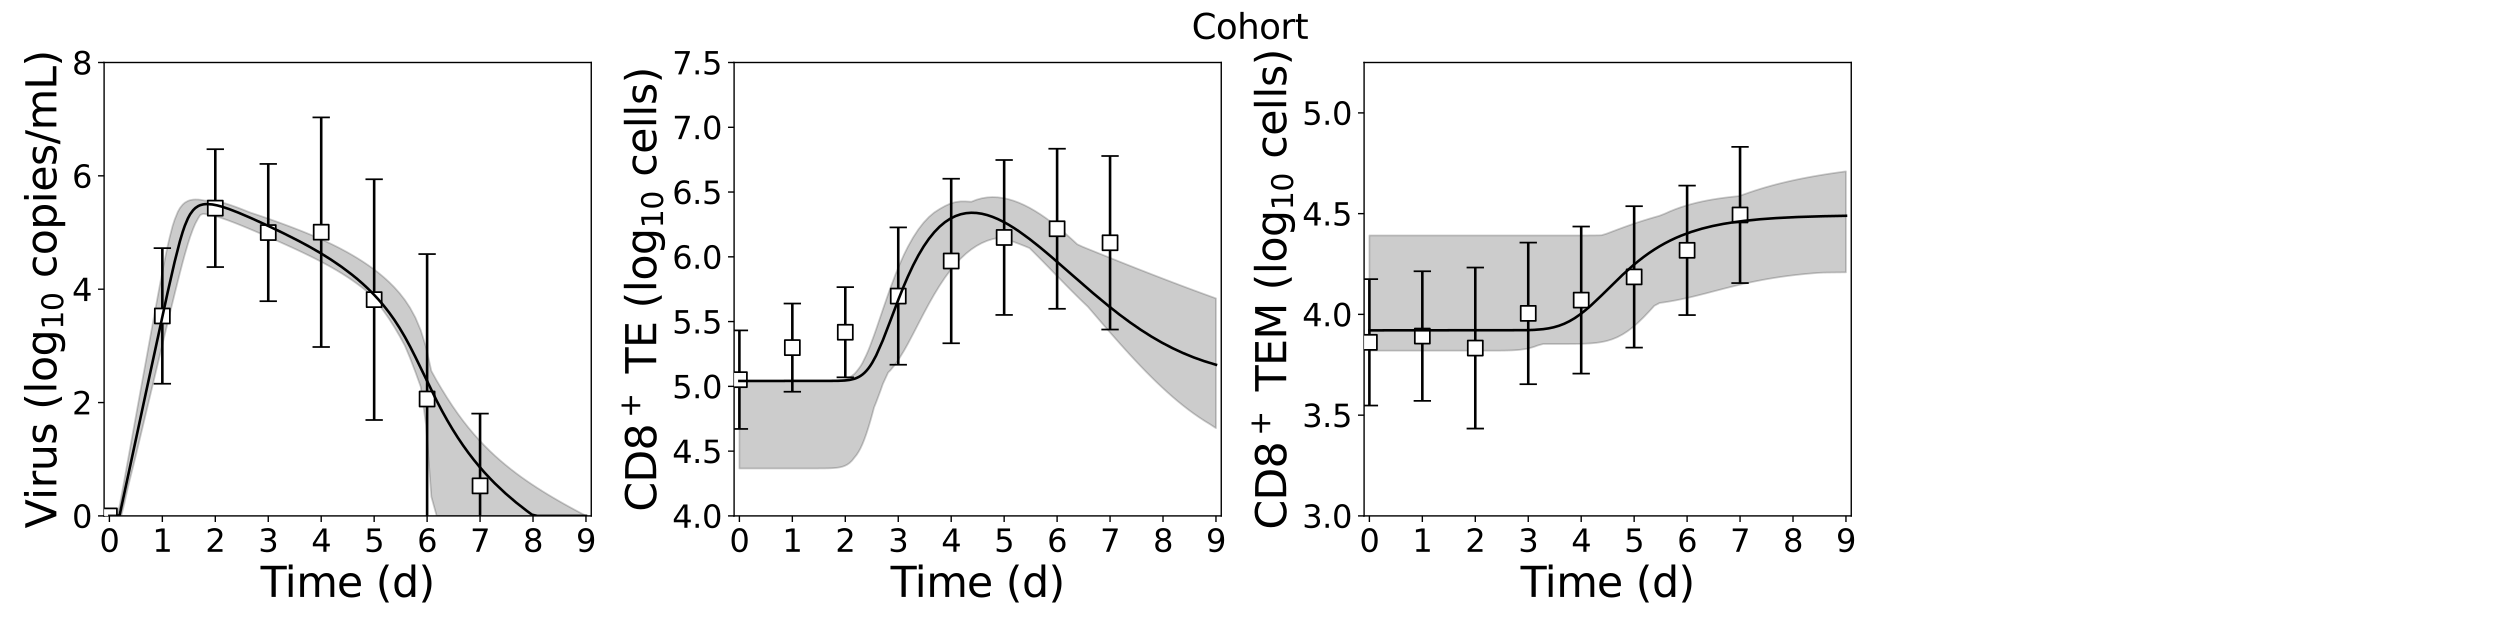 <?xml version="1.0" encoding="utf-8" standalone="no"?>
<!DOCTYPE svg PUBLIC "-//W3C//DTD SVG 1.1//EN"
  "http://www.w3.org/Graphics/SVG/1.1/DTD/svg11.dtd">
<svg xmlns:xlink="http://www.w3.org/1999/xlink" width="1440pt" height="360pt" viewBox="0 0 1440 360" xmlns="http://www.w3.org/2000/svg" version="1.1">
 <defs>
  <style type="text/css">*{stroke-linejoin: round; stroke-linecap: butt}</style>
 </defs>
 <g id="figure_1">
  <g id="patch_1">
   <path d="M 0 360 
L 1440 360 
L 1440 0 
L 0 0 
z
" style="fill: #ffffff"/>
  </g>
  <g id="axes_1">
   <g id="patch_2">
    <path d="M 59.96 297.16 
L 340.567 297.16 
L 340.567 36 
L 59.96 36 
z
" style="fill: #ffffff"/>
   </g>
   <g id="matplotlib.axis_1">
    <g id="xtick_1">
     <g id="line2d_1">
      <defs>
       <path id="m92f2c07cba" d="M 0 0 
L 0 3.5 
" style="stroke: #000000; stroke-width: 0.8"/>
      </defs>
      <g>
       <use xlink:href="#m92f2c07cba" x="63.01" y="297.16" style="stroke: #000000; stroke-width: 0.8"/>
      </g>
     </g>
     <g id="text_1">
      <!-- 0 -->
      <g transform="translate(57.284 317.837) scale(0.18 -0.18)">
       <defs>
        <path id="DejaVuSans-30" d="M 2034 4250 
Q 1547 4250 1301 3770 
Q 1056 3291 1056 2328 
Q 1056 1369 1301 889 
Q 1547 409 2034 409 
Q 2525 409 2770 889 
Q 3016 1369 3016 2328 
Q 3016 3291 2770 3770 
Q 2525 4250 2034 4250 
z
M 2034 4750 
Q 2819 4750 3233 4129 
Q 3647 3509 3647 2328 
Q 3647 1150 3233 529 
Q 2819 -91 2034 -91 
Q 1250 -91 836 529 
Q 422 1150 422 2328 
Q 422 3509 836 4129 
Q 1250 4750 2034 4750 
z
" transform="scale(0.016)"/>
       </defs>
       <use xlink:href="#DejaVuSans-30"/>
      </g>
     </g>
    </g>
    <g id="xtick_2">
     <g id="line2d_2">
      <g>
       <use xlink:href="#m92f2c07cba" x="93.511" y="297.16" style="stroke: #000000; stroke-width: 0.8"/>
      </g>
     </g>
     <g id="text_2">
      <!-- 1 -->
      <g transform="translate(87.785 317.837) scale(0.18 -0.18)">
       <defs>
        <path id="DejaVuSans-31" d="M 794 531 
L 1825 531 
L 1825 4091 
L 703 3866 
L 703 4441 
L 1819 4666 
L 2450 4666 
L 2450 531 
L 3481 531 
L 3481 0 
L 794 0 
L 794 531 
z
" transform="scale(0.016)"/>
       </defs>
       <use xlink:href="#DejaVuSans-31"/>
      </g>
     </g>
    </g>
    <g id="xtick_3">
     <g id="line2d_3">
      <g>
       <use xlink:href="#m92f2c07cba" x="124.012" y="297.16" style="stroke: #000000; stroke-width: 0.8"/>
      </g>
     </g>
     <g id="text_3">
      <!-- 2 -->
      <g transform="translate(118.285 317.837) scale(0.18 -0.18)">
       <defs>
        <path id="DejaVuSans-32" d="M 1228 531 
L 3431 531 
L 3431 0 
L 469 0 
L 469 531 
Q 828 903 1448 1529 
Q 2069 2156 2228 2338 
Q 2531 2678 2651 2914 
Q 2772 3150 2772 3378 
Q 2772 3750 2511 3984 
Q 2250 4219 1831 4219 
Q 1534 4219 1204 4116 
Q 875 4013 500 3803 
L 500 4441 
Q 881 4594 1212 4672 
Q 1544 4750 1819 4750 
Q 2544 4750 2975 4387 
Q 3406 4025 3406 3419 
Q 3406 3131 3298 2873 
Q 3191 2616 2906 2266 
Q 2828 2175 2409 1742 
Q 1991 1309 1228 531 
z
" transform="scale(0.016)"/>
       </defs>
       <use xlink:href="#DejaVuSans-32"/>
      </g>
     </g>
    </g>
    <g id="xtick_4">
     <g id="line2d_4">
      <g>
       <use xlink:href="#m92f2c07cba" x="154.513" y="297.16" style="stroke: #000000; stroke-width: 0.8"/>
      </g>
     </g>
     <g id="text_4">
      <!-- 3 -->
      <g transform="translate(148.786 317.837) scale(0.18 -0.18)">
       <defs>
        <path id="DejaVuSans-33" d="M 2597 2516 
Q 3050 2419 3304 2112 
Q 3559 1806 3559 1356 
Q 3559 666 3084 287 
Q 2609 -91 1734 -91 
Q 1441 -91 1130 -33 
Q 819 25 488 141 
L 488 750 
Q 750 597 1062 519 
Q 1375 441 1716 441 
Q 2309 441 2620 675 
Q 2931 909 2931 1356 
Q 2931 1769 2642 2001 
Q 2353 2234 1838 2234 
L 1294 2234 
L 1294 2753 
L 1863 2753 
Q 2328 2753 2575 2939 
Q 2822 3125 2822 3475 
Q 2822 3834 2567 4026 
Q 2313 4219 1838 4219 
Q 1578 4219 1281 4162 
Q 984 4106 628 3988 
L 628 4550 
Q 988 4650 1302 4700 
Q 1616 4750 1894 4750 
Q 2613 4750 3031 4423 
Q 3450 4097 3450 3541 
Q 3450 3153 3228 2886 
Q 3006 2619 2597 2516 
z
" transform="scale(0.016)"/>
       </defs>
       <use xlink:href="#DejaVuSans-33"/>
      </g>
     </g>
    </g>
    <g id="xtick_5">
     <g id="line2d_5">
      <g>
       <use xlink:href="#m92f2c07cba" x="185.013" y="297.16" style="stroke: #000000; stroke-width: 0.8"/>
      </g>
     </g>
     <g id="text_5">
      <!-- 4 -->
      <g transform="translate(179.287 317.837) scale(0.18 -0.18)">
       <defs>
        <path id="DejaVuSans-34" d="M 2419 4116 
L 825 1625 
L 2419 1625 
L 2419 4116 
z
M 2253 4666 
L 3047 4666 
L 3047 1625 
L 3713 1625 
L 3713 1100 
L 3047 1100 
L 3047 0 
L 2419 0 
L 2419 1100 
L 313 1100 
L 313 1709 
L 2253 4666 
z
" transform="scale(0.016)"/>
       </defs>
       <use xlink:href="#DejaVuSans-34"/>
      </g>
     </g>
    </g>
    <g id="xtick_6">
     <g id="line2d_6">
      <g>
       <use xlink:href="#m92f2c07cba" x="215.514" y="297.16" style="stroke: #000000; stroke-width: 0.8"/>
      </g>
     </g>
     <g id="text_6">
      <!-- 5 -->
      <g transform="translate(209.788 317.837) scale(0.18 -0.18)">
       <defs>
        <path id="DejaVuSans-35" d="M 691 4666 
L 3169 4666 
L 3169 4134 
L 1269 4134 
L 1269 2991 
Q 1406 3038 1543 3061 
Q 1681 3084 1819 3084 
Q 2600 3084 3056 2656 
Q 3513 2228 3513 1497 
Q 3513 744 3044 326 
Q 2575 -91 1722 -91 
Q 1428 -91 1123 -41 
Q 819 9 494 109 
L 494 744 
Q 775 591 1075 516 
Q 1375 441 1709 441 
Q 2250 441 2565 725 
Q 2881 1009 2881 1497 
Q 2881 1984 2565 2268 
Q 2250 2553 1709 2553 
Q 1456 2553 1204 2497 
Q 953 2441 691 2322 
L 691 4666 
z
" transform="scale(0.016)"/>
       </defs>
       <use xlink:href="#DejaVuSans-35"/>
      </g>
     </g>
    </g>
    <g id="xtick_7">
     <g id="line2d_7">
      <g>
       <use xlink:href="#m92f2c07cba" x="246.015" y="297.16" style="stroke: #000000; stroke-width: 0.8"/>
      </g>
     </g>
     <g id="text_7">
      <!-- 6 -->
      <g transform="translate(240.289 317.837) scale(0.18 -0.18)">
       <defs>
        <path id="DejaVuSans-36" d="M 2113 2584 
Q 1688 2584 1439 2293 
Q 1191 2003 1191 1497 
Q 1191 994 1439 701 
Q 1688 409 2113 409 
Q 2538 409 2786 701 
Q 3034 994 3034 1497 
Q 3034 2003 2786 2293 
Q 2538 2584 2113 2584 
z
M 3366 4563 
L 3366 3988 
Q 3128 4100 2886 4159 
Q 2644 4219 2406 4219 
Q 1781 4219 1451 3797 
Q 1122 3375 1075 2522 
Q 1259 2794 1537 2939 
Q 1816 3084 2150 3084 
Q 2853 3084 3261 2657 
Q 3669 2231 3669 1497 
Q 3669 778 3244 343 
Q 2819 -91 2113 -91 
Q 1303 -91 875 529 
Q 447 1150 447 2328 
Q 447 3434 972 4092 
Q 1497 4750 2381 4750 
Q 2619 4750 2861 4703 
Q 3103 4656 3366 4563 
z
" transform="scale(0.016)"/>
       </defs>
       <use xlink:href="#DejaVuSans-36"/>
      </g>
     </g>
    </g>
    <g id="xtick_8">
     <g id="line2d_8">
      <g>
       <use xlink:href="#m92f2c07cba" x="276.516" y="297.16" style="stroke: #000000; stroke-width: 0.8"/>
      </g>
     </g>
     <g id="text_8">
      <!-- 7 -->
      <g transform="translate(270.789 317.837) scale(0.18 -0.18)">
       <defs>
        <path id="DejaVuSans-37" d="M 525 4666 
L 3525 4666 
L 3525 4397 
L 1831 0 
L 1172 0 
L 2766 4134 
L 525 4134 
L 525 4666 
z
" transform="scale(0.016)"/>
       </defs>
       <use xlink:href="#DejaVuSans-37"/>
      </g>
     </g>
    </g>
    <g id="xtick_9">
     <g id="line2d_9">
      <g>
       <use xlink:href="#m92f2c07cba" x="307.017" y="297.16" style="stroke: #000000; stroke-width: 0.8"/>
      </g>
     </g>
     <g id="text_9">
      <!-- 8 -->
      <g transform="translate(301.29 317.837) scale(0.18 -0.18)">
       <defs>
        <path id="DejaVuSans-38" d="M 2034 2216 
Q 1584 2216 1326 1975 
Q 1069 1734 1069 1313 
Q 1069 891 1326 650 
Q 1584 409 2034 409 
Q 2484 409 2743 651 
Q 3003 894 3003 1313 
Q 3003 1734 2745 1975 
Q 2488 2216 2034 2216 
z
M 1403 2484 
Q 997 2584 770 2862 
Q 544 3141 544 3541 
Q 544 4100 942 4425 
Q 1341 4750 2034 4750 
Q 2731 4750 3128 4425 
Q 3525 4100 3525 3541 
Q 3525 3141 3298 2862 
Q 3072 2584 2669 2484 
Q 3125 2378 3379 2068 
Q 3634 1759 3634 1313 
Q 3634 634 3220 271 
Q 2806 -91 2034 -91 
Q 1263 -91 848 271 
Q 434 634 434 1313 
Q 434 1759 690 2068 
Q 947 2378 1403 2484 
z
M 1172 3481 
Q 1172 3119 1398 2916 
Q 1625 2713 2034 2713 
Q 2441 2713 2670 2916 
Q 2900 3119 2900 3481 
Q 2900 3844 2670 4047 
Q 2441 4250 2034 4250 
Q 1625 4250 1398 4047 
Q 1172 3844 1172 3481 
z
" transform="scale(0.016)"/>
       </defs>
       <use xlink:href="#DejaVuSans-38"/>
      </g>
     </g>
    </g>
    <g id="xtick_10">
     <g id="line2d_10">
      <g>
       <use xlink:href="#m92f2c07cba" x="337.517" y="297.16" style="stroke: #000000; stroke-width: 0.8"/>
      </g>
     </g>
     <g id="text_10">
      <!-- 9 -->
      <g transform="translate(331.791 317.837) scale(0.18 -0.18)">
       <defs>
        <path id="DejaVuSans-39" d="M 703 97 
L 703 672 
Q 941 559 1184 500 
Q 1428 441 1663 441 
Q 2288 441 2617 861 
Q 2947 1281 2994 2138 
Q 2813 1869 2534 1725 
Q 2256 1581 1919 1581 
Q 1219 1581 811 2004 
Q 403 2428 403 3163 
Q 403 3881 828 4315 
Q 1253 4750 1959 4750 
Q 2769 4750 3195 4129 
Q 3622 3509 3622 2328 
Q 3622 1225 3098 567 
Q 2575 -91 1691 -91 
Q 1453 -91 1209 -44 
Q 966 3 703 97 
z
M 1959 2075 
Q 2384 2075 2632 2365 
Q 2881 2656 2881 3163 
Q 2881 3666 2632 3958 
Q 2384 4250 1959 4250 
Q 1534 4250 1286 3958 
Q 1038 3666 1038 3163 
Q 1038 2656 1286 2365 
Q 1534 2075 1959 2075 
z
" transform="scale(0.016)"/>
       </defs>
       <use xlink:href="#DejaVuSans-39"/>
      </g>
     </g>
    </g>
    <g id="text_11">
     <!-- Time (d) -->
     <g transform="translate(150.107 343.817) scale(0.24 -0.24)">
      <defs>
       <path id="DejaVuSans-54" d="M -19 4666 
L 3928 4666 
L 3928 4134 
L 2272 4134 
L 2272 0 
L 1638 0 
L 1638 4134 
L -19 4134 
L -19 4666 
z
" transform="scale(0.016)"/>
       <path id="DejaVuSans-69" d="M 603 3500 
L 1178 3500 
L 1178 0 
L 603 0 
L 603 3500 
z
M 603 4863 
L 1178 4863 
L 1178 4134 
L 603 4134 
L 603 4863 
z
" transform="scale(0.016)"/>
       <path id="DejaVuSans-6d" d="M 3328 2828 
Q 3544 3216 3844 3400 
Q 4144 3584 4550 3584 
Q 5097 3584 5394 3201 
Q 5691 2819 5691 2113 
L 5691 0 
L 5113 0 
L 5113 2094 
Q 5113 2597 4934 2840 
Q 4756 3084 4391 3084 
Q 3944 3084 3684 2787 
Q 3425 2491 3425 1978 
L 3425 0 
L 2847 0 
L 2847 2094 
Q 2847 2600 2669 2842 
Q 2491 3084 2119 3084 
Q 1678 3084 1418 2786 
Q 1159 2488 1159 1978 
L 1159 0 
L 581 0 
L 581 3500 
L 1159 3500 
L 1159 2956 
Q 1356 3278 1631 3431 
Q 1906 3584 2284 3584 
Q 2666 3584 2933 3390 
Q 3200 3197 3328 2828 
z
" transform="scale(0.016)"/>
       <path id="DejaVuSans-65" d="M 3597 1894 
L 3597 1613 
L 953 1613 
Q 991 1019 1311 708 
Q 1631 397 2203 397 
Q 2534 397 2845 478 
Q 3156 559 3463 722 
L 3463 178 
Q 3153 47 2828 -22 
Q 2503 -91 2169 -91 
Q 1331 -91 842 396 
Q 353 884 353 1716 
Q 353 2575 817 3079 
Q 1281 3584 2069 3584 
Q 2775 3584 3186 3129 
Q 3597 2675 3597 1894 
z
M 3022 2063 
Q 3016 2534 2758 2815 
Q 2500 3097 2075 3097 
Q 1594 3097 1305 2825 
Q 1016 2553 972 2059 
L 3022 2063 
z
" transform="scale(0.016)"/>
       <path id="DejaVuSans-20" transform="scale(0.016)"/>
       <path id="DejaVuSans-28" d="M 1984 4856 
Q 1566 4138 1362 3434 
Q 1159 2731 1159 2009 
Q 1159 1288 1364 580 
Q 1569 -128 1984 -844 
L 1484 -844 
Q 1016 -109 783 600 
Q 550 1309 550 2009 
Q 550 2706 781 3412 
Q 1013 4119 1484 4856 
L 1984 4856 
z
" transform="scale(0.016)"/>
       <path id="DejaVuSans-64" d="M 2906 2969 
L 2906 4863 
L 3481 4863 
L 3481 0 
L 2906 0 
L 2906 525 
Q 2725 213 2448 61 
Q 2172 -91 1784 -91 
Q 1150 -91 751 415 
Q 353 922 353 1747 
Q 353 2572 751 3078 
Q 1150 3584 1784 3584 
Q 2172 3584 2448 3432 
Q 2725 3281 2906 2969 
z
M 947 1747 
Q 947 1113 1208 752 
Q 1469 391 1925 391 
Q 2381 391 2643 752 
Q 2906 1113 2906 1747 
Q 2906 2381 2643 2742 
Q 2381 3103 1925 3103 
Q 1469 3103 1208 2742 
Q 947 2381 947 1747 
z
" transform="scale(0.016)"/>
       <path id="DejaVuSans-29" d="M 513 4856 
L 1013 4856 
Q 1481 4119 1714 3412 
Q 1947 2706 1947 2009 
Q 1947 1309 1714 600 
Q 1481 -109 1013 -844 
L 513 -844 
Q 928 -128 1133 580 
Q 1338 1288 1338 2009 
Q 1338 2731 1133 3434 
Q 928 4138 513 4856 
z
" transform="scale(0.016)"/>
      </defs>
      <use xlink:href="#DejaVuSans-54"/>
      <use xlink:href="#DejaVuSans-69" x="57.959"/>
      <use xlink:href="#DejaVuSans-6d" x="85.742"/>
      <use xlink:href="#DejaVuSans-65" x="183.154"/>
      <use xlink:href="#DejaVuSans-20" x="244.678"/>
      <use xlink:href="#DejaVuSans-28" x="276.465"/>
      <use xlink:href="#DejaVuSans-64" x="315.479"/>
      <use xlink:href="#DejaVuSans-29" x="378.955"/>
     </g>
    </g>
   </g>
   <g id="matplotlib.axis_2">
    <g id="ytick_1">
     <g id="line2d_11">
      <defs>
       <path id="m91ffa5fed4" d="M 0 0 
L -3.5 0 
" style="stroke: #000000; stroke-width: 0.8"/>
      </defs>
      <g>
       <use xlink:href="#m91ffa5fed4" x="59.96" y="297.16" style="stroke: #000000; stroke-width: 0.8"/>
      </g>
     </g>
     <g id="text_12">
      <!-- 0 -->
      <g transform="translate(41.508 303.999) scale(0.18 -0.18)">
       <use xlink:href="#DejaVuSans-30"/>
      </g>
     </g>
    </g>
    <g id="ytick_2">
     <g id="line2d_12">
      <g>
       <use xlink:href="#m91ffa5fed4" x="59.96" y="231.87" style="stroke: #000000; stroke-width: 0.8"/>
      </g>
     </g>
     <g id="text_13">
      <!-- 2 -->
      <g transform="translate(41.508 238.709) scale(0.18 -0.18)">
       <use xlink:href="#DejaVuSans-32"/>
      </g>
     </g>
    </g>
    <g id="ytick_3">
     <g id="line2d_13">
      <g>
       <use xlink:href="#m91ffa5fed4" x="59.96" y="166.58" style="stroke: #000000; stroke-width: 0.8"/>
      </g>
     </g>
     <g id="text_14">
      <!-- 4 -->
      <g transform="translate(41.508 173.419) scale(0.18 -0.18)">
       <use xlink:href="#DejaVuSans-34"/>
      </g>
     </g>
    </g>
    <g id="ytick_4">
     <g id="line2d_14">
      <g>
       <use xlink:href="#m91ffa5fed4" x="59.96" y="101.29" style="stroke: #000000; stroke-width: 0.8"/>
      </g>
     </g>
     <g id="text_15">
      <!-- 6 -->
      <g transform="translate(41.508 108.129) scale(0.18 -0.18)">
       <use xlink:href="#DejaVuSans-36"/>
      </g>
     </g>
    </g>
    <g id="ytick_5">
     <g id="line2d_15">
      <g>
       <use xlink:href="#m91ffa5fed4" x="59.96" y="36" style="stroke: #000000; stroke-width: 0.8"/>
      </g>
     </g>
     <g id="text_16">
      <!-- 8 -->
      <g transform="translate(41.508 42.839) scale(0.18 -0.18)">
       <use xlink:href="#DejaVuSans-38"/>
      </g>
     </g>
    </g>
    <g id="text_17">
     <!-- Virus (log$_{10}$ copies/mL) -->
     <g transform="translate(32.468 304.34) rotate(-90) scale(0.24 -0.24)">
      <defs>
       <path id="DejaVuSans-56" d="M 1831 0 
L 50 4666 
L 709 4666 
L 2188 738 
L 3669 4666 
L 4325 4666 
L 2547 0 
L 1831 0 
z
" transform="scale(0.016)"/>
       <path id="DejaVuSans-72" d="M 2631 2963 
Q 2534 3019 2420 3045 
Q 2306 3072 2169 3072 
Q 1681 3072 1420 2755 
Q 1159 2438 1159 1844 
L 1159 0 
L 581 0 
L 581 3500 
L 1159 3500 
L 1159 2956 
Q 1341 3275 1631 3429 
Q 1922 3584 2338 3584 
Q 2397 3584 2469 3576 
Q 2541 3569 2628 3553 
L 2631 2963 
z
" transform="scale(0.016)"/>
       <path id="DejaVuSans-75" d="M 544 1381 
L 544 3500 
L 1119 3500 
L 1119 1403 
Q 1119 906 1312 657 
Q 1506 409 1894 409 
Q 2359 409 2629 706 
Q 2900 1003 2900 1516 
L 2900 3500 
L 3475 3500 
L 3475 0 
L 2900 0 
L 2900 538 
Q 2691 219 2414 64 
Q 2138 -91 1772 -91 
Q 1169 -91 856 284 
Q 544 659 544 1381 
z
M 1991 3584 
L 1991 3584 
z
" transform="scale(0.016)"/>
       <path id="DejaVuSans-73" d="M 2834 3397 
L 2834 2853 
Q 2591 2978 2328 3040 
Q 2066 3103 1784 3103 
Q 1356 3103 1142 2972 
Q 928 2841 928 2578 
Q 928 2378 1081 2264 
Q 1234 2150 1697 2047 
L 1894 2003 
Q 2506 1872 2764 1633 
Q 3022 1394 3022 966 
Q 3022 478 2636 193 
Q 2250 -91 1575 -91 
Q 1294 -91 989 -36 
Q 684 19 347 128 
L 347 722 
Q 666 556 975 473 
Q 1284 391 1588 391 
Q 1994 391 2212 530 
Q 2431 669 2431 922 
Q 2431 1156 2273 1281 
Q 2116 1406 1581 1522 
L 1381 1569 
Q 847 1681 609 1914 
Q 372 2147 372 2553 
Q 372 3047 722 3315 
Q 1072 3584 1716 3584 
Q 2034 3584 2315 3537 
Q 2597 3491 2834 3397 
z
" transform="scale(0.016)"/>
       <path id="DejaVuSans-6c" d="M 603 4863 
L 1178 4863 
L 1178 0 
L 603 0 
L 603 4863 
z
" transform="scale(0.016)"/>
       <path id="DejaVuSans-6f" d="M 1959 3097 
Q 1497 3097 1228 2736 
Q 959 2375 959 1747 
Q 959 1119 1226 758 
Q 1494 397 1959 397 
Q 2419 397 2687 759 
Q 2956 1122 2956 1747 
Q 2956 2369 2687 2733 
Q 2419 3097 1959 3097 
z
M 1959 3584 
Q 2709 3584 3137 3096 
Q 3566 2609 3566 1747 
Q 3566 888 3137 398 
Q 2709 -91 1959 -91 
Q 1206 -91 779 398 
Q 353 888 353 1747 
Q 353 2609 779 3096 
Q 1206 3584 1959 3584 
z
" transform="scale(0.016)"/>
       <path id="DejaVuSans-67" d="M 2906 1791 
Q 2906 2416 2648 2759 
Q 2391 3103 1925 3103 
Q 1463 3103 1205 2759 
Q 947 2416 947 1791 
Q 947 1169 1205 825 
Q 1463 481 1925 481 
Q 2391 481 2648 825 
Q 2906 1169 2906 1791 
z
M 3481 434 
Q 3481 -459 3084 -895 
Q 2688 -1331 1869 -1331 
Q 1566 -1331 1297 -1286 
Q 1028 -1241 775 -1147 
L 775 -588 
Q 1028 -725 1275 -790 
Q 1522 -856 1778 -856 
Q 2344 -856 2625 -561 
Q 2906 -266 2906 331 
L 2906 616 
Q 2728 306 2450 153 
Q 2172 0 1784 0 
Q 1141 0 747 490 
Q 353 981 353 1791 
Q 353 2603 747 3093 
Q 1141 3584 1784 3584 
Q 2172 3584 2450 3431 
Q 2728 3278 2906 2969 
L 2906 3500 
L 3481 3500 
L 3481 434 
z
" transform="scale(0.016)"/>
       <path id="DejaVuSans-63" d="M 3122 3366 
L 3122 2828 
Q 2878 2963 2633 3030 
Q 2388 3097 2138 3097 
Q 1578 3097 1268 2742 
Q 959 2388 959 1747 
Q 959 1106 1268 751 
Q 1578 397 2138 397 
Q 2388 397 2633 464 
Q 2878 531 3122 666 
L 3122 134 
Q 2881 22 2623 -34 
Q 2366 -91 2075 -91 
Q 1284 -91 818 406 
Q 353 903 353 1747 
Q 353 2603 823 3093 
Q 1294 3584 2113 3584 
Q 2378 3584 2631 3529 
Q 2884 3475 3122 3366 
z
" transform="scale(0.016)"/>
       <path id="DejaVuSans-70" d="M 1159 525 
L 1159 -1331 
L 581 -1331 
L 581 3500 
L 1159 3500 
L 1159 2969 
Q 1341 3281 1617 3432 
Q 1894 3584 2278 3584 
Q 2916 3584 3314 3078 
Q 3713 2572 3713 1747 
Q 3713 922 3314 415 
Q 2916 -91 2278 -91 
Q 1894 -91 1617 61 
Q 1341 213 1159 525 
z
M 3116 1747 
Q 3116 2381 2855 2742 
Q 2594 3103 2138 3103 
Q 1681 3103 1420 2742 
Q 1159 2381 1159 1747 
Q 1159 1113 1420 752 
Q 1681 391 2138 391 
Q 2594 391 2855 752 
Q 3116 1113 3116 1747 
z
" transform="scale(0.016)"/>
       <path id="DejaVuSans-2f" d="M 1625 4666 
L 2156 4666 
L 531 -594 
L 0 -594 
L 1625 4666 
z
" transform="scale(0.016)"/>
       <path id="DejaVuSans-4c" d="M 628 4666 
L 1259 4666 
L 1259 531 
L 3531 531 
L 3531 0 
L 628 0 
L 628 4666 
z
" transform="scale(0.016)"/>
      </defs>
      <use xlink:href="#DejaVuSans-56" transform="translate(0 0.016)"/>
      <use xlink:href="#DejaVuSans-69" transform="translate(68.408 0.016)"/>
      <use xlink:href="#DejaVuSans-72" transform="translate(96.191 0.016)"/>
      <use xlink:href="#DejaVuSans-75" transform="translate(137.305 0.016)"/>
      <use xlink:href="#DejaVuSans-73" transform="translate(200.684 0.016)"/>
      <use xlink:href="#DejaVuSans-20" transform="translate(252.783 0.016)"/>
      <use xlink:href="#DejaVuSans-28" transform="translate(284.57 0.016)"/>
      <use xlink:href="#DejaVuSans-6c" transform="translate(323.584 0.016)"/>
      <use xlink:href="#DejaVuSans-6f" transform="translate(351.367 0.016)"/>
      <use xlink:href="#DejaVuSans-67" transform="translate(412.549 0.016)"/>
      <use xlink:href="#DejaVuSans-31" transform="translate(476.982 -16.391) scale(0.7)"/>
      <use xlink:href="#DejaVuSans-30" transform="translate(521.519 -16.391) scale(0.7)"/>
      <use xlink:href="#DejaVuSans-20" transform="translate(568.789 0.016)"/>
      <use xlink:href="#DejaVuSans-63" transform="translate(600.576 0.016)"/>
      <use xlink:href="#DejaVuSans-6f" transform="translate(655.557 0.016)"/>
      <use xlink:href="#DejaVuSans-70" transform="translate(716.738 0.016)"/>
      <use xlink:href="#DejaVuSans-69" transform="translate(780.215 0.016)"/>
      <use xlink:href="#DejaVuSans-65" transform="translate(807.998 0.016)"/>
      <use xlink:href="#DejaVuSans-73" transform="translate(869.521 0.016)"/>
      <use xlink:href="#DejaVuSans-2f" transform="translate(921.621 0.016)"/>
      <use xlink:href="#DejaVuSans-6d" transform="translate(955.312 0.016)"/>
      <use xlink:href="#DejaVuSans-4c" transform="translate(1052.725 0.016)"/>
      <use xlink:href="#DejaVuSans-29" transform="translate(1108.438 0.016)"/>
     </g>
    </g>
   </g>
   <g id="patch_3">
    <path d="M 59.96 297.16 
L 59.96 36 
" style="fill: none; stroke: #000000; stroke-width: 0.8; stroke-linejoin: miter; stroke-linecap: square"/>
   </g>
   <g id="patch_4">
    <path d="M 340.567 297.16 
L 340.567 36 
" style="fill: none; stroke: #000000; stroke-width: 0.8; stroke-linejoin: miter; stroke-linecap: square"/>
   </g>
   <g id="patch_5">
    <path d="M 59.96 297.16 
L 340.567 297.16 
" style="fill: none; stroke: #000000; stroke-width: 0.8; stroke-linejoin: miter; stroke-linecap: square"/>
   </g>
   <g id="patch_6">
    <path d="M 59.96 36 
L 340.567 36 
" style="fill: none; stroke: #000000; stroke-width: 0.8; stroke-linejoin: miter; stroke-linecap: square"/>
   </g>
   <g id="PolyCollection_1">
    <defs>
     <path id="mb908cc6668" d="M 63.01 -62.84 
L 63.01 -62.84 
L 63.01 -62.84 
L 63.015 -62.84 
L 63.055 -62.84 
L 63.142 -62.84 
L 63.274 -62.84 
L 63.608 -62.84 
L 64.049 -62.84 
L 64.724 -62.84 
L 65.531 -62.84 
L 66.338 -62.84 
L 67.359 -62.84 
L 68.895 -62.84 
L 69.93 -63.16 
L 71.726 -70.354 
L 72.774 -75.169 
L 74.333 -81.86 
L 75.448 -86.348 
L 77.195 -93.376 
L 78.308 -97.919 
L 79.868 -104.414 
L 81.025 -109.256 
L 82.731 -116.383 
L 83.877 -121.191 
L 85.43 -127.667 
L 86.607 -132.594 
L 88.279 -139.574 
L 89.441 -144.441 
L 90.985 -150.883 
L 92.169 -155.827 
L 93.821 -162.707 
L 94.991 -167.579 
L 96.546 -174.038 
L 97.74 -178.967 
L 99.413 -185.847 
L 100.609 -190.713 
L 102.412 -197.97 
L 103.599 -202.629 
L 105.224 -208.873 
L 106.458 -213.386 
L 108.23 -219.463 
L 109.492 -223.421 
L 111.221 -228.151 
L 112.508 -231.172 
L 114.188 -234.293 
L 115.396 -236.188 
L 116.928 -236.791 
L 118.07 -236.689 
L 119.474 -236.492 
L 120.877 -236.226 
L 122.28 -235.914 
L 123.683 -235.551 
L 125.086 -235.155 
L 126.489 -234.728 
L 127.892 -234.271 
L 129.295 -233.788 
L 130.503 -233.37 
L 131.748 -232.918 
L 132.802 -232.519 
L 133.911 -232.099 
L 135.02 -231.676 
L 136.129 -231.241 
L 137.238 -230.799 
L 138.347 -230.352 
L 139.456 -229.906 
L 140.588 -229.442 
L 141.769 -228.955 
L 144.469 -227.827 
L 145.626 -227.339 
L 148.676 -226.04 
L 149.974 -225.483 
L 153.024 -224.165 
L 154.757 -223.41 
L 157.807 -222.072 
L 160.015 -221.096 
L 163.065 -219.736 
L 166.115 -218.359 
L 169.166 -216.964 
L 172.216 -215.545 
L 175.266 -214.097 
L 178.316 -212.617 
L 181.366 -211.097 
L 184.416 -209.53 
L 187.466 -207.909 
L 190.516 -206.225 
L 193.566 -204.469 
L 196.616 -202.63 
L 199.666 -200.695 
L 202.716 -198.652 
L 205.767 -196.482 
L 208.817 -194.164 
L 211.867 -191.674 
L 214.917 -188.483 
L 217.967 -184.794 
L 221.017 -180.781 
L 224.067 -176.402 
L 227.117 -171.621 
L 230.167 -166.428 
L 233.217 -160.841 
L 236.267 -153.578 
L 239.317 -145.586 
L 242.367 -137.143 
L 245.418 -115.053 
L 248.468 -73.818 
L 251.518 -62.84 
L 254.568 -62.84 
L 257.618 -62.84 
L 260.668 -62.84 
L 263.718 -62.84 
L 266.768 -62.84 
L 269.818 -62.84 
L 272.868 -62.84 
L 275.918 -62.84 
L 278.968 -62.84 
L 282.019 -62.84 
L 285.069 -62.84 
L 288.119 -62.84 
L 291.169 -62.84 
L 294.219 -62.84 
L 297.269 -62.84 
L 300.319 -62.84 
L 303.369 -62.84 
L 306.419 -62.84 
L 309.469 -62.84 
L 312.519 -62.84 
L 315.569 -62.84 
L 318.62 -62.84 
L 321.67 -62.84 
L 324.72 -62.84 
L 327.77 -62.84 
L 330.82 -62.84 
L 333.87 -62.84 
L 336.92 -62.84 
L 337.517 -62.84 
L 337.517 -62.929 
L 337.517 -62.929 
L 336.92 -63.242 
L 333.87 -64.848 
L 330.82 -66.48 
L 327.77 -68.142 
L 324.72 -69.838 
L 321.67 -71.572 
L 318.62 -73.347 
L 315.569 -75.169 
L 312.519 -77.043 
L 309.469 -78.976 
L 306.419 -80.973 
L 303.369 -83.043 
L 300.319 -85.193 
L 297.269 -87.433 
L 294.219 -89.774 
L 291.169 -92.225 
L 288.119 -94.8 
L 285.069 -97.512 
L 282.019 -100.376 
L 278.968 -103.408 
L 275.918 -106.625 
L 272.868 -110.044 
L 269.818 -113.684 
L 266.768 -117.562 
L 263.718 -121.694 
L 260.668 -126.09 
L 257.618 -130.753 
L 254.568 -135.671 
L 251.518 -140.811 
L 248.468 -146.306 
L 245.418 -159.923 
L 242.367 -169.729 
L 239.317 -176.967 
L 236.267 -182.604 
L 233.217 -187.212 
L 230.167 -191.124 
L 227.117 -194.54 
L 224.067 -197.586 
L 221.017 -200.344 
L 217.967 -202.873 
L 214.917 -205.213 
L 211.867 -207.393 
L 208.817 -209.437 
L 205.767 -211.363 
L 202.716 -213.183 
L 199.666 -214.91 
L 196.616 -216.552 
L 193.566 -218.119 
L 190.516 -219.617 
L 187.466 -221.054 
L 184.416 -222.434 
L 181.366 -223.765 
L 178.316 -225.051 
L 175.266 -226.298 
L 172.216 -227.511 
L 169.166 -228.694 
L 166.115 -229.852 
L 163.065 -230.987 
L 160.015 -232.102 
L 157.807 -232.896 
L 154.757 -233.98 
L 153.024 -234.584 
L 149.974 -235.636 
L 148.676 -236.074 
L 145.626 -237.083 
L 144.469 -237.455 
L 141.769 -238.514 
L 140.588 -238.989 
L 139.456 -239.434 
L 138.347 -239.861 
L 137.238 -240.287 
L 136.129 -240.702 
L 135.02 -241.103 
L 133.911 -241.499 
L 132.802 -241.882 
L 131.748 -242.228 
L 130.503 -242.627 
L 129.295 -242.984 
L 127.892 -243.379 
L 126.489 -243.728 
L 125.086 -244.029 
L 123.683 -244.274 
L 122.28 -244.447 
L 120.877 -244.542 
L 119.474 -244.517 
L 118.07 -244.454 
L 116.928 -244.685 
L 115.396 -244.93 
L 114.188 -245.056 
L 112.508 -245.101 
L 111.221 -245.022 
L 109.492 -244.708 
L 108.23 -244.258 
L 106.458 -243.26 
L 105.224 -242.149 
L 103.599 -240.121 
L 102.412 -237.973 
L 100.609 -233.522 
L 99.413 -229.849 
L 97.74 -223.391 
L 96.546 -218.237 
L 94.991 -210.796 
L 93.821 -204.937 
L 92.169 -196.294 
L 90.985 -189.981 
L 89.441 -181.622 
L 88.279 -175.306 
L 86.607 -166.123 
L 85.43 -159.671 
L 83.877 -151.13 
L 82.731 -144.819 
L 81.025 -135.419 
L 79.868 -129.038 
L 78.308 -120.452 
L 77.195 -114.293 
L 75.448 -104.668 
L 74.333 -98.504 
L 72.774 -89.923 
L 71.726 -84.128 
L 69.93 -74.212 
L 68.895 -68.625 
L 67.359 -63.145 
L 66.338 -62.84 
L 65.531 -62.84 
L 64.724 -62.84 
L 64.049 -62.84 
L 63.608 -62.84 
L 63.274 -62.84 
L 63.142 -62.84 
L 63.055 -62.84 
L 63.015 -62.84 
L 63.01 -62.84 
L 63.01 -62.84 
z
" style="stroke: #000000; stroke-opacity: 0.2"/>
    </defs>
    <g clip-path="url(#p8288377529)">
     <use xlink:href="#mb908cc6668" x="0" y="360" style="fill-opacity: 0.2; stroke: #000000; stroke-opacity: 0.2"/>
    </g>
   </g>
   <g id="LineCollection_1">
    <path d="M 63.01 297.16 
L 63.01 297.16 
" clip-path="url(#p8288377529)" style="fill: none; stroke: #000000; stroke-width: 1.5"/>
    <path d="M 93.511 221.042 
L 93.511 142.94 
" clip-path="url(#p8288377529)" style="fill: none; stroke: #000000; stroke-width: 1.5"/>
    <path d="M 124.012 153.837 
L 124.012 85.929 
" clip-path="url(#p8288377529)" style="fill: none; stroke: #000000; stroke-width: 1.5"/>
    <path d="M 154.513 173.48 
L 154.513 94.43 
" clip-path="url(#p8288377529)" style="fill: none; stroke: #000000; stroke-width: 1.5"/>
    <path d="M 185.013 199.87 
L 185.013 67.603 
" clip-path="url(#p8288377529)" style="fill: none; stroke: #000000; stroke-width: 1.5"/>
    <path d="M 215.514 241.927 
L 215.514 103.256 
" clip-path="url(#p8288377529)" style="fill: none; stroke: #000000; stroke-width: 1.5"/>
    <path d="M 246.015 313.326 
L 246.015 146.325 
" clip-path="url(#p8288377529)" style="fill: none; stroke: #000000; stroke-width: 1.5"/>
    <path d="M 276.516 321.505 
L 276.516 238.221 
" clip-path="url(#p8288377529)" style="fill: none; stroke: #000000; stroke-width: 1.5"/>
   </g>
   <g id="line2d_16">
    <defs>
     <path id="mcec1f8603f" d="M 5 0 
L -5 -0 
" style="stroke: #000000"/>
    </defs>
    <g clip-path="url(#p8288377529)">
     <use xlink:href="#mcec1f8603f" x="63.01" y="297.16" style="stroke: #000000"/>
     <use xlink:href="#mcec1f8603f" x="93.511" y="221.042" style="stroke: #000000"/>
     <use xlink:href="#mcec1f8603f" x="124.012" y="153.837" style="stroke: #000000"/>
     <use xlink:href="#mcec1f8603f" x="154.513" y="173.48" style="stroke: #000000"/>
     <use xlink:href="#mcec1f8603f" x="185.013" y="199.87" style="stroke: #000000"/>
     <use xlink:href="#mcec1f8603f" x="215.514" y="241.927" style="stroke: #000000"/>
     <use xlink:href="#mcec1f8603f" x="246.015" y="313.326" style="stroke: #000000"/>
     <use xlink:href="#mcec1f8603f" x="276.516" y="321.505" style="stroke: #000000"/>
    </g>
   </g>
   <g id="line2d_17">
    <g clip-path="url(#p8288377529)">
     <use xlink:href="#mcec1f8603f" x="63.01" y="297.16" style="stroke: #000000"/>
     <use xlink:href="#mcec1f8603f" x="93.511" y="142.94" style="stroke: #000000"/>
     <use xlink:href="#mcec1f8603f" x="124.012" y="85.929" style="stroke: #000000"/>
     <use xlink:href="#mcec1f8603f" x="154.513" y="94.43" style="stroke: #000000"/>
     <use xlink:href="#mcec1f8603f" x="185.013" y="67.603" style="stroke: #000000"/>
     <use xlink:href="#mcec1f8603f" x="215.514" y="103.256" style="stroke: #000000"/>
     <use xlink:href="#mcec1f8603f" x="246.015" y="146.325" style="stroke: #000000"/>
     <use xlink:href="#mcec1f8603f" x="276.516" y="238.221" style="stroke: #000000"/>
    </g>
   </g>
   <g id="PathCollection_1">
    <defs>
     <path id="mf1a0d55695" d="M -4.33 4.33 
L 4.33 4.33 
L 4.33 -4.33 
L -4.33 -4.33 
z
" style="stroke: #000000"/>
    </defs>
    <g clip-path="url(#p8288377529)">
     <use xlink:href="#mf1a0d55695" x="63.01" y="297.16" style="fill: #ffffff; stroke: #000000"/>
     <use xlink:href="#mf1a0d55695" x="93.511" y="181.991" style="fill: #ffffff; stroke: #000000"/>
     <use xlink:href="#mf1a0d55695" x="124.012" y="119.883" style="fill: #ffffff; stroke: #000000"/>
     <use xlink:href="#mf1a0d55695" x="154.513" y="133.955" style="fill: #ffffff; stroke: #000000"/>
     <use xlink:href="#mf1a0d55695" x="185.013" y="133.736" style="fill: #ffffff; stroke: #000000"/>
     <use xlink:href="#mf1a0d55695" x="215.514" y="172.591" style="fill: #ffffff; stroke: #000000"/>
     <use xlink:href="#mf1a0d55695" x="246.015" y="229.826" style="fill: #ffffff; stroke: #000000"/>
     <use xlink:href="#mf1a0d55695" x="276.516" y="279.863" style="fill: #ffffff; stroke: #000000"/>
    </g>
   </g>
   <g id="line2d_18">
    <path d="M 63.01 297.16 
L 67.359 297.16 
L 68.895 296.726 
L 83.877 226.969 
L 96.546 168.491 
L 100.609 150.729 
L 103.599 139.03 
L 105.224 133.579 
L 106.458 129.993 
L 108.23 125.785 
L 109.492 123.448 
L 111.221 121.07 
L 112.508 119.813 
L 114.188 118.69 
L 115.396 118.165 
L 116.928 117.757 
L 118.07 117.601 
L 119.474 117.544 
L 122.28 117.768 
L 125.086 118.31 
L 127.892 119.067 
L 131.748 120.345 
L 137.238 122.463 
L 144.469 125.553 
L 153.024 129.443 
L 163.065 134.233 
L 172.216 138.859 
L 178.316 142.148 
L 184.416 145.661 
L 190.516 149.459 
L 196.616 153.61 
L 202.716 158.203 
L 205.767 160.698 
L 208.817 163.35 
L 211.867 166.181 
L 214.917 169.218 
L 217.967 172.494 
L 221.017 176.051 
L 224.067 179.937 
L 227.117 184.204 
L 230.167 188.904 
L 233.217 194.072 
L 236.267 199.705 
L 239.317 205.736 
L 251.518 230.813 
L 254.568 236.623 
L 257.618 242.109 
L 260.668 247.264 
L 263.718 252.093 
L 266.768 256.614 
L 269.818 260.847 
L 272.868 264.815 
L 275.918 268.539 
L 278.968 272.042 
L 282.019 275.343 
L 285.069 278.462 
L 291.169 284.218 
L 297.269 289.433 
L 303.369 294.206 
L 306.419 296.454 
L 309.469 297.16 
L 337.517 297.16 
L 337.517 297.16 
" clip-path="url(#p8288377529)" style="fill: none; stroke: #000000; stroke-width: 1.5; stroke-linecap: square"/>
   </g>
  </g>
  <g id="axes_2">
   <g id="patch_7">
    <path d="M 422.838 297.16 
L 703.445 297.16 
L 703.445 36 
L 422.838 36 
z
" style="fill: #ffffff"/>
   </g>
   <g id="matplotlib.axis_3">
    <g id="xtick_11">
     <g id="line2d_19">
      <g>
       <use xlink:href="#m92f2c07cba" x="425.888" y="297.16" style="stroke: #000000; stroke-width: 0.8"/>
      </g>
     </g>
     <g id="text_18">
      <!-- 0 -->
      <g transform="translate(420.161 317.837) scale(0.18 -0.18)">
       <use xlink:href="#DejaVuSans-30"/>
      </g>
     </g>
    </g>
    <g id="xtick_12">
     <g id="line2d_20">
      <g>
       <use xlink:href="#m92f2c07cba" x="456.388" y="297.16" style="stroke: #000000; stroke-width: 0.8"/>
      </g>
     </g>
     <g id="text_19">
      <!-- 1 -->
      <g transform="translate(450.662 317.837) scale(0.18 -0.18)">
       <use xlink:href="#DejaVuSans-31"/>
      </g>
     </g>
    </g>
    <g id="xtick_13">
     <g id="line2d_21">
      <g>
       <use xlink:href="#m92f2c07cba" x="486.889" y="297.16" style="stroke: #000000; stroke-width: 0.8"/>
      </g>
     </g>
     <g id="text_20">
      <!-- 2 -->
      <g transform="translate(481.163 317.837) scale(0.18 -0.18)">
       <use xlink:href="#DejaVuSans-32"/>
      </g>
     </g>
    </g>
    <g id="xtick_14">
     <g id="line2d_22">
      <g>
       <use xlink:href="#m92f2c07cba" x="517.39" y="297.16" style="stroke: #000000; stroke-width: 0.8"/>
      </g>
     </g>
     <g id="text_21">
      <!-- 3 -->
      <g transform="translate(511.664 317.837) scale(0.18 -0.18)">
       <use xlink:href="#DejaVuSans-33"/>
      </g>
     </g>
    </g>
    <g id="xtick_15">
     <g id="line2d_23">
      <g>
       <use xlink:href="#m92f2c07cba" x="547.891" y="297.16" style="stroke: #000000; stroke-width: 0.8"/>
      </g>
     </g>
     <g id="text_22">
      <!-- 4 -->
      <g transform="translate(542.165 317.837) scale(0.18 -0.18)">
       <use xlink:href="#DejaVuSans-34"/>
      </g>
     </g>
    </g>
    <g id="xtick_16">
     <g id="line2d_24">
      <g>
       <use xlink:href="#m92f2c07cba" x="578.392" y="297.16" style="stroke: #000000; stroke-width: 0.8"/>
      </g>
     </g>
     <g id="text_23">
      <!-- 5 -->
      <g transform="translate(572.665 317.837) scale(0.18 -0.18)">
       <use xlink:href="#DejaVuSans-35"/>
      </g>
     </g>
    </g>
    <g id="xtick_17">
     <g id="line2d_25">
      <g>
       <use xlink:href="#m92f2c07cba" x="608.892" y="297.16" style="stroke: #000000; stroke-width: 0.8"/>
      </g>
     </g>
     <g id="text_24">
      <!-- 6 -->
      <g transform="translate(603.166 317.837) scale(0.18 -0.18)">
       <use xlink:href="#DejaVuSans-36"/>
      </g>
     </g>
    </g>
    <g id="xtick_18">
     <g id="line2d_26">
      <g>
       <use xlink:href="#m92f2c07cba" x="639.393" y="297.16" style="stroke: #000000; stroke-width: 0.8"/>
      </g>
     </g>
     <g id="text_25">
      <!-- 7 -->
      <g transform="translate(633.667 317.837) scale(0.18 -0.18)">
       <use xlink:href="#DejaVuSans-37"/>
      </g>
     </g>
    </g>
    <g id="xtick_19">
     <g id="line2d_27">
      <g>
       <use xlink:href="#m92f2c07cba" x="669.894" y="297.16" style="stroke: #000000; stroke-width: 0.8"/>
      </g>
     </g>
     <g id="text_26">
      <!-- 8 -->
      <g transform="translate(664.168 317.837) scale(0.18 -0.18)">
       <use xlink:href="#DejaVuSans-38"/>
      </g>
     </g>
    </g>
    <g id="xtick_20">
     <g id="line2d_28">
      <g>
       <use xlink:href="#m92f2c07cba" x="700.395" y="297.16" style="stroke: #000000; stroke-width: 0.8"/>
      </g>
     </g>
     <g id="text_27">
      <!-- 9 -->
      <g transform="translate(694.669 317.837) scale(0.18 -0.18)">
       <use xlink:href="#DejaVuSans-39"/>
      </g>
     </g>
    </g>
    <g id="text_28">
     <!-- Time (d) -->
     <g transform="translate(512.985 343.817) scale(0.24 -0.24)">
      <use xlink:href="#DejaVuSans-54"/>
      <use xlink:href="#DejaVuSans-69" x="57.959"/>
      <use xlink:href="#DejaVuSans-6d" x="85.742"/>
      <use xlink:href="#DejaVuSans-65" x="183.154"/>
      <use xlink:href="#DejaVuSans-20" x="244.678"/>
      <use xlink:href="#DejaVuSans-28" x="276.465"/>
      <use xlink:href="#DejaVuSans-64" x="315.479"/>
      <use xlink:href="#DejaVuSans-29" x="378.955"/>
     </g>
    </g>
   </g>
   <g id="matplotlib.axis_4">
    <g id="ytick_6">
     <g id="line2d_29">
      <g>
       <use xlink:href="#m91ffa5fed4" x="422.838" y="297.16" style="stroke: #000000; stroke-width: 0.8"/>
      </g>
     </g>
     <g id="text_29">
      <!-- 4.0 -->
      <g transform="translate(387.212 303.999) scale(0.18 -0.18)">
       <defs>
        <path id="DejaVuSans-2e" d="M 684 794 
L 1344 794 
L 1344 0 
L 684 0 
L 684 794 
z
" transform="scale(0.016)"/>
       </defs>
       <use xlink:href="#DejaVuSans-34"/>
       <use xlink:href="#DejaVuSans-2e" x="63.623"/>
       <use xlink:href="#DejaVuSans-30" x="95.41"/>
      </g>
     </g>
    </g>
    <g id="ytick_7">
     <g id="line2d_30">
      <g>
       <use xlink:href="#m91ffa5fed4" x="422.838" y="259.851" style="stroke: #000000; stroke-width: 0.8"/>
      </g>
     </g>
     <g id="text_30">
      <!-- 4.5 -->
      <g transform="translate(387.212 266.69) scale(0.18 -0.18)">
       <use xlink:href="#DejaVuSans-34"/>
       <use xlink:href="#DejaVuSans-2e" x="63.623"/>
       <use xlink:href="#DejaVuSans-35" x="95.41"/>
      </g>
     </g>
    </g>
    <g id="ytick_8">
     <g id="line2d_31">
      <g>
       <use xlink:href="#m91ffa5fed4" x="422.838" y="222.543" style="stroke: #000000; stroke-width: 0.8"/>
      </g>
     </g>
     <g id="text_31">
      <!-- 5.0 -->
      <g transform="translate(387.212 229.381) scale(0.18 -0.18)">
       <use xlink:href="#DejaVuSans-35"/>
       <use xlink:href="#DejaVuSans-2e" x="63.623"/>
       <use xlink:href="#DejaVuSans-30" x="95.41"/>
      </g>
     </g>
    </g>
    <g id="ytick_9">
     <g id="line2d_32">
      <g>
       <use xlink:href="#m91ffa5fed4" x="422.838" y="185.234" style="stroke: #000000; stroke-width: 0.8"/>
      </g>
     </g>
     <g id="text_32">
      <!-- 5.5 -->
      <g transform="translate(387.212 192.073) scale(0.18 -0.18)">
       <use xlink:href="#DejaVuSans-35"/>
       <use xlink:href="#DejaVuSans-2e" x="63.623"/>
       <use xlink:href="#DejaVuSans-35" x="95.41"/>
      </g>
     </g>
    </g>
    <g id="ytick_10">
     <g id="line2d_33">
      <g>
       <use xlink:href="#m91ffa5fed4" x="422.838" y="147.926" style="stroke: #000000; stroke-width: 0.8"/>
      </g>
     </g>
     <g id="text_33">
      <!-- 6.0 -->
      <g transform="translate(387.212 154.764) scale(0.18 -0.18)">
       <use xlink:href="#DejaVuSans-36"/>
       <use xlink:href="#DejaVuSans-2e" x="63.623"/>
       <use xlink:href="#DejaVuSans-30" x="95.41"/>
      </g>
     </g>
    </g>
    <g id="ytick_11">
     <g id="line2d_34">
      <g>
       <use xlink:href="#m91ffa5fed4" x="422.838" y="110.617" style="stroke: #000000; stroke-width: 0.8"/>
      </g>
     </g>
     <g id="text_34">
      <!-- 6.5 -->
      <g transform="translate(387.212 117.456) scale(0.18 -0.18)">
       <use xlink:href="#DejaVuSans-36"/>
       <use xlink:href="#DejaVuSans-2e" x="63.623"/>
       <use xlink:href="#DejaVuSans-35" x="95.41"/>
      </g>
     </g>
    </g>
    <g id="ytick_12">
     <g id="line2d_35">
      <g>
       <use xlink:href="#m91ffa5fed4" x="422.838" y="73.309" style="stroke: #000000; stroke-width: 0.8"/>
      </g>
     </g>
     <g id="text_35">
      <!-- 7.0 -->
      <g transform="translate(387.212 80.147) scale(0.18 -0.18)">
       <use xlink:href="#DejaVuSans-37"/>
       <use xlink:href="#DejaVuSans-2e" x="63.623"/>
       <use xlink:href="#DejaVuSans-30" x="95.41"/>
      </g>
     </g>
    </g>
    <g id="ytick_13">
     <g id="line2d_36">
      <g>
       <use xlink:href="#m91ffa5fed4" x="422.838" y="36" style="stroke: #000000; stroke-width: 0.8"/>
      </g>
     </g>
     <g id="text_36">
      <!-- 7.5 -->
      <g transform="translate(387.212 42.839) scale(0.18 -0.18)">
       <use xlink:href="#DejaVuSans-37"/>
       <use xlink:href="#DejaVuSans-2e" x="63.623"/>
       <use xlink:href="#DejaVuSans-35" x="95.41"/>
      </g>
     </g>
    </g>
    <g id="text_37">
     <!-- CD8$^+$ TE (log$_{10}$ cells) -->
     <g transform="translate(378.172 294.74) rotate(-90) scale(0.24 -0.24)">
      <defs>
       <path id="DejaVuSans-43" d="M 4122 4306 
L 4122 3641 
Q 3803 3938 3442 4084 
Q 3081 4231 2675 4231 
Q 1875 4231 1450 3742 
Q 1025 3253 1025 2328 
Q 1025 1406 1450 917 
Q 1875 428 2675 428 
Q 3081 428 3442 575 
Q 3803 722 4122 1019 
L 4122 359 
Q 3791 134 3420 21 
Q 3050 -91 2638 -91 
Q 1578 -91 968 557 
Q 359 1206 359 2328 
Q 359 3453 968 4101 
Q 1578 4750 2638 4750 
Q 3056 4750 3426 4639 
Q 3797 4528 4122 4306 
z
" transform="scale(0.016)"/>
       <path id="DejaVuSans-44" d="M 1259 4147 
L 1259 519 
L 2022 519 
Q 2988 519 3436 956 
Q 3884 1394 3884 2338 
Q 3884 3275 3436 3711 
Q 2988 4147 2022 4147 
L 1259 4147 
z
M 628 4666 
L 1925 4666 
Q 3281 4666 3915 4102 
Q 4550 3538 4550 2338 
Q 4550 1131 3912 565 
Q 3275 0 1925 0 
L 628 0 
L 628 4666 
z
" transform="scale(0.016)"/>
       <path id="DejaVuSans-2b" d="M 2944 4013 
L 2944 2272 
L 4684 2272 
L 4684 1741 
L 2944 1741 
L 2944 0 
L 2419 0 
L 2419 1741 
L 678 1741 
L 678 2272 
L 2419 2272 
L 2419 4013 
L 2944 4013 
z
" transform="scale(0.016)"/>
       <path id="DejaVuSans-45" d="M 628 4666 
L 3578 4666 
L 3578 4134 
L 1259 4134 
L 1259 2753 
L 3481 2753 
L 3481 2222 
L 1259 2222 
L 1259 531 
L 3634 531 
L 3634 0 
L 628 0 
L 628 4666 
z
" transform="scale(0.016)"/>
      </defs>
      <use xlink:href="#DejaVuSans-43" transform="translate(0 0.827)"/>
      <use xlink:href="#DejaVuSans-44" transform="translate(69.824 0.827)"/>
      <use xlink:href="#DejaVuSans-38" transform="translate(146.826 0.827)"/>
      <use xlink:href="#DejaVuSans-2b" transform="translate(225.044 39.108) scale(0.7)"/>
      <use xlink:href="#DejaVuSans-20" transform="translate(300.068 0.827)"/>
      <use xlink:href="#DejaVuSans-54" transform="translate(331.855 0.827)"/>
      <use xlink:href="#DejaVuSans-45" transform="translate(392.939 0.827)"/>
      <use xlink:href="#DejaVuSans-20" transform="translate(456.123 0.827)"/>
      <use xlink:href="#DejaVuSans-28" transform="translate(487.91 0.827)"/>
      <use xlink:href="#DejaVuSans-6c" transform="translate(526.924 0.827)"/>
      <use xlink:href="#DejaVuSans-6f" transform="translate(554.707 0.827)"/>
      <use xlink:href="#DejaVuSans-67" transform="translate(615.889 0.827)"/>
      <use xlink:href="#DejaVuSans-31" transform="translate(680.322 -15.58) scale(0.7)"/>
      <use xlink:href="#DejaVuSans-30" transform="translate(724.858 -15.58) scale(0.7)"/>
      <use xlink:href="#DejaVuSans-20" transform="translate(772.129 0.827)"/>
      <use xlink:href="#DejaVuSans-63" transform="translate(803.916 0.827)"/>
      <use xlink:href="#DejaVuSans-65" transform="translate(858.896 0.827)"/>
      <use xlink:href="#DejaVuSans-6c" transform="translate(920.42 0.827)"/>
      <use xlink:href="#DejaVuSans-6c" transform="translate(948.203 0.827)"/>
      <use xlink:href="#DejaVuSans-73" transform="translate(975.986 0.827)"/>
      <use xlink:href="#DejaVuSans-29" transform="translate(1028.086 0.827)"/>
     </g>
    </g>
   </g>
   <g id="patch_8">
    <path d="M 422.838 297.16 
L 422.838 36 
" style="fill: none; stroke: #000000; stroke-width: 0.8; stroke-linejoin: miter; stroke-linecap: square"/>
   </g>
   <g id="patch_9">
    <path d="M 703.445 297.16 
L 703.445 36 
" style="fill: none; stroke: #000000; stroke-width: 0.8; stroke-linejoin: miter; stroke-linecap: square"/>
   </g>
   <g id="patch_10">
    <path d="M 422.838 297.16 
L 703.445 297.16 
" style="fill: none; stroke: #000000; stroke-width: 0.8; stroke-linejoin: miter; stroke-linecap: square"/>
   </g>
   <g id="patch_11">
    <path d="M 422.838 36 
L 703.445 36 
" style="fill: none; stroke: #000000; stroke-width: 0.8; stroke-linejoin: miter; stroke-linecap: square"/>
   </g>
   <g id="PolyCollection_2">
    <defs>
     <path id="me28f3c9580" d="M 425.888 -140.546 
L 425.888 -90.168 
L 425.888 -90.168 
L 425.892 -90.168 
L 425.932 -90.168 
L 426.019 -90.168 
L 426.151 -90.168 
L 426.485 -90.168 
L 426.926 -90.168 
L 427.602 -90.168 
L 428.409 -90.168 
L 429.216 -90.168 
L 430.236 -90.168 
L 431.772 -90.168 
L 432.807 -90.168 
L 434.603 -90.168 
L 435.652 -90.168 
L 437.21 -90.168 
L 438.326 -90.168 
L 440.072 -90.168 
L 441.185 -90.168 
L 442.745 -90.168 
L 443.903 -90.168 
L 445.609 -90.168 
L 446.755 -90.168 
L 448.307 -90.168 
L 449.484 -90.168 
L 451.157 -90.168 
L 452.318 -90.168 
L 453.862 -90.168 
L 455.047 -90.168 
L 456.699 -90.168 
L 457.869 -90.168 
L 459.424 -90.168 
L 460.617 -90.168 
L 462.29 -90.169 
L 463.486 -90.169 
L 465.289 -90.17 
L 466.477 -90.171 
L 468.101 -90.172 
L 469.335 -90.175 
L 471.107 -90.18 
L 472.37 -90.186 
L 474.099 -90.2 
L 475.386 -90.216 
L 477.066 -90.251 
L 478.274 -90.289 
L 479.805 -90.364 
L 480.948 -90.447 
L 482.351 -90.597 
L 483.754 -90.821 
L 485.157 -91.156 
L 486.56 -91.648 
L 487.963 -92.343 
L 489.366 -93.324 
L 490.769 -94.671 
L 492.172 -96.451 
L 493.38 -97.936 
L 494.625 -99.87 
L 495.679 -101.804 
L 496.788 -104.214 
L 497.897 -106.967 
L 499.006 -110.06 
L 500.115 -113.48 
L 501.224 -117.175 
L 502.333 -121.104 
L 503.465 -125.307 
L 504.647 -128.211 
L 507.347 -135.445 
L 508.503 -138.761 
L 511.554 -145.393 
L 512.851 -146.675 
L 515.901 -150.405 
L 517.635 -152.964 
L 520.685 -157.921 
L 522.893 -161.862 
L 525.943 -167.619 
L 528.993 -173.529 
L 532.043 -179.395 
L 535.093 -185.065 
L 538.143 -190.43 
L 541.193 -195.42 
L 544.243 -199.994 
L 547.293 -204.131 
L 550.344 -207.828 
L 553.394 -211.087 
L 556.444 -213.921 
L 559.494 -216.343 
L 562.544 -218.372 
L 565.594 -220.025 
L 568.644 -221.321 
L 571.694 -222.279 
L 574.744 -222.918 
L 577.794 -222.637 
L 580.844 -221.695 
L 583.894 -220.655 
L 586.945 -219.531 
L 589.995 -218.337 
L 593.045 -217.066 
L 596.095 -214.049 
L 599.145 -210.978 
L 602.195 -207.87 
L 605.245 -204.739 
L 608.295 -201.6 
L 611.345 -198.468 
L 614.395 -195.356 
L 617.445 -192.275 
L 620.495 -189.24 
L 623.546 -186.26 
L 626.596 -183.346 
L 629.646 -179.799 
L 632.696 -176.24 
L 635.746 -172.699 
L 638.796 -169.184 
L 641.846 -165.701 
L 644.896 -162.257 
L 647.946 -158.859 
L 650.996 -155.512 
L 654.046 -152.225 
L 657.096 -149.004 
L 660.146 -145.854 
L 663.197 -142.784 
L 666.247 -139.798 
L 669.297 -136.904 
L 672.347 -134.107 
L 675.397 -131.413 
L 678.447 -128.826 
L 681.497 -126.35 
L 684.547 -123.99 
L 687.597 -121.749 
L 690.647 -119.627 
L 693.697 -117.627 
L 696.747 -115.749 
L 699.798 -113.773 
L 700.395 -113.395 
L 700.395 -188.131 
L 700.395 -188.131 
L 699.798 -188.347 
L 696.747 -189.45 
L 693.697 -190.562 
L 690.647 -191.681 
L 687.597 -192.808 
L 684.547 -193.943 
L 681.497 -195.085 
L 678.447 -196.234 
L 675.397 -197.389 
L 672.347 -198.552 
L 669.297 -199.721 
L 666.247 -200.896 
L 663.197 -202.077 
L 660.146 -203.264 
L 657.096 -204.457 
L 654.046 -205.655 
L 650.996 -206.858 
L 647.946 -208.067 
L 644.896 -209.28 
L 641.846 -210.498 
L 638.796 -211.719 
L 635.746 -212.945 
L 632.696 -214.174 
L 629.646 -215.406 
L 626.596 -216.64 
L 623.546 -217.877 
L 620.495 -219.295 
L 617.445 -222.109 
L 614.395 -224.83 
L 611.345 -227.448 
L 608.295 -229.946 
L 605.245 -232.317 
L 602.195 -234.551 
L 599.145 -236.634 
L 596.095 -238.555 
L 593.045 -240.303 
L 589.995 -241.862 
L 586.945 -243.221 
L 583.894 -244.365 
L 580.844 -245.278 
L 577.794 -245.946 
L 574.744 -246.352 
L 571.694 -246.478 
L 568.644 -246.305 
L 565.594 -245.814 
L 562.544 -244.984 
L 559.494 -243.793 
L 556.444 -243.977 
L 553.394 -244 
L 550.344 -243.59 
L 547.293 -242.708 
L 544.243 -241.311 
L 541.193 -239.598 
L 538.143 -237.626 
L 535.093 -235.05 
L 532.043 -231.823 
L 528.993 -227.897 
L 525.943 -223.225 
L 522.893 -217.768 
L 520.685 -213.337 
L 517.635 -206.45 
L 515.901 -202.175 
L 512.851 -194.135 
L 511.554 -190.476 
L 508.503 -181.675 
L 507.347 -178.249 
L 504.647 -170.306 
L 503.465 -166.966 
L 502.333 -163.893 
L 501.224 -160.881 
L 500.115 -158.099 
L 499.006 -155.561 
L 497.897 -153.277 
L 496.788 -150.993 
L 495.679 -149.115 
L 494.625 -147.654 
L 493.38 -146.059 
L 492.172 -144.694 
L 490.769 -143.581 
L 489.366 -142.632 
L 487.963 -141.999 
L 486.56 -141.504 
L 485.157 -141.165 
L 483.754 -140.935 
L 482.351 -140.778 
L 480.948 -140.674 
L 479.805 -140.616 
L 478.274 -140.585 
L 477.066 -140.572 
L 475.386 -140.561 
L 474.099 -140.556 
L 472.37 -140.551 
L 471.107 -140.549 
L 469.335 -140.548 
L 468.101 -140.547 
L 466.477 -140.547 
L 465.289 -140.546 
L 463.486 -140.546 
L 462.29 -140.546 
L 460.617 -140.546 
L 459.424 -140.546 
L 457.869 -140.546 
L 456.699 -140.546 
L 455.047 -140.546 
L 453.862 -140.546 
L 452.318 -140.546 
L 451.157 -140.546 
L 449.484 -140.546 
L 448.307 -140.546 
L 446.755 -140.546 
L 445.609 -140.546 
L 443.903 -140.546 
L 442.745 -140.546 
L 441.185 -140.546 
L 440.072 -140.546 
L 438.326 -140.546 
L 437.21 -140.546 
L 435.652 -140.546 
L 434.603 -140.546 
L 432.807 -140.546 
L 431.772 -140.546 
L 430.236 -140.546 
L 429.216 -140.546 
L 428.409 -140.546 
L 427.602 -140.546 
L 426.926 -140.546 
L 426.485 -140.546 
L 426.151 -140.546 
L 426.019 -140.546 
L 425.932 -140.546 
L 425.892 -140.546 
L 425.888 -140.546 
L 425.888 -140.546 
z
" style="stroke: #000000; stroke-opacity: 0.2"/>
    </defs>
    <g clip-path="url(#p810efdd1cb)">
     <use xlink:href="#me28f3c9580" x="0" y="360" style="fill-opacity: 0.2; stroke: #000000; stroke-opacity: 0.2"/>
    </g>
   </g>
   <g id="LineCollection_2">
    <path d="M 425.888 247.055 
L 425.888 190.302 
" clip-path="url(#p810efdd1cb)" style="fill: none; stroke: #000000; stroke-width: 1.5"/>
    <path d="M 456.388 225.631 
L 456.388 174.818 
" clip-path="url(#p810efdd1cb)" style="fill: none; stroke: #000000; stroke-width: 1.5"/>
    <path d="M 486.889 217.338 
L 486.889 165.388 
" clip-path="url(#p810efdd1cb)" style="fill: none; stroke: #000000; stroke-width: 1.5"/>
    <path d="M 517.39 210.094 
L 517.39 130.971 
" clip-path="url(#p810efdd1cb)" style="fill: none; stroke: #000000; stroke-width: 1.5"/>
    <path d="M 547.891 197.727 
L 547.891 102.954 
" clip-path="url(#p810efdd1cb)" style="fill: none; stroke: #000000; stroke-width: 1.5"/>
    <path d="M 578.392 181.4 
L 578.392 92.151 
" clip-path="url(#p810efdd1cb)" style="fill: none; stroke: #000000; stroke-width: 1.5"/>
    <path d="M 608.892 177.865 
L 608.892 85.686 
" clip-path="url(#p810efdd1cb)" style="fill: none; stroke: #000000; stroke-width: 1.5"/>
    <path d="M 639.393 189.811 
L 639.393 89.838 
" clip-path="url(#p810efdd1cb)" style="fill: none; stroke: #000000; stroke-width: 1.5"/>
   </g>
   <g id="line2d_37">
    <g clip-path="url(#p810efdd1cb)">
     <use xlink:href="#mcec1f8603f" x="425.888" y="247.055" style="stroke: #000000"/>
     <use xlink:href="#mcec1f8603f" x="456.388" y="225.631" style="stroke: #000000"/>
     <use xlink:href="#mcec1f8603f" x="486.889" y="217.338" style="stroke: #000000"/>
     <use xlink:href="#mcec1f8603f" x="517.39" y="210.094" style="stroke: #000000"/>
     <use xlink:href="#mcec1f8603f" x="547.891" y="197.727" style="stroke: #000000"/>
     <use xlink:href="#mcec1f8603f" x="578.392" y="181.4" style="stroke: #000000"/>
     <use xlink:href="#mcec1f8603f" x="608.892" y="177.865" style="stroke: #000000"/>
     <use xlink:href="#mcec1f8603f" x="639.393" y="189.811" style="stroke: #000000"/>
    </g>
   </g>
   <g id="line2d_38">
    <g clip-path="url(#p810efdd1cb)">
     <use xlink:href="#mcec1f8603f" x="425.888" y="190.302" style="stroke: #000000"/>
     <use xlink:href="#mcec1f8603f" x="456.388" y="174.818" style="stroke: #000000"/>
     <use xlink:href="#mcec1f8603f" x="486.889" y="165.388" style="stroke: #000000"/>
     <use xlink:href="#mcec1f8603f" x="517.39" y="130.971" style="stroke: #000000"/>
     <use xlink:href="#mcec1f8603f" x="547.891" y="102.954" style="stroke: #000000"/>
     <use xlink:href="#mcec1f8603f" x="578.392" y="92.151" style="stroke: #000000"/>
     <use xlink:href="#mcec1f8603f" x="608.892" y="85.686" style="stroke: #000000"/>
     <use xlink:href="#mcec1f8603f" x="639.393" y="89.838" style="stroke: #000000"/>
    </g>
   </g>
   <g id="PathCollection_2">
    <g clip-path="url(#p810efdd1cb)">
     <use xlink:href="#mf1a0d55695" x="425.888" y="218.679" style="fill: #ffffff; stroke: #000000"/>
     <use xlink:href="#mf1a0d55695" x="456.388" y="200.225" style="fill: #ffffff; stroke: #000000"/>
     <use xlink:href="#mf1a0d55695" x="486.889" y="191.363" style="fill: #ffffff; stroke: #000000"/>
     <use xlink:href="#mf1a0d55695" x="517.39" y="170.532" style="fill: #ffffff; stroke: #000000"/>
     <use xlink:href="#mf1a0d55695" x="547.891" y="150.341" style="fill: #ffffff; stroke: #000000"/>
     <use xlink:href="#mf1a0d55695" x="578.392" y="136.776" style="fill: #ffffff; stroke: #000000"/>
     <use xlink:href="#mf1a0d55695" x="608.892" y="131.775" style="fill: #ffffff; stroke: #000000"/>
     <use xlink:href="#mf1a0d55695" x="639.393" y="139.824" style="fill: #ffffff; stroke: #000000"/>
    </g>
   </g>
   <g id="line2d_39">
    <path d="M 425.888 219.454 
L 482.351 219.375 
L 486.56 219.174 
L 489.366 218.838 
L 492.172 218.17 
L 493.38 217.726 
L 494.625 217.137 
L 495.679 216.516 
L 496.788 215.72 
L 497.897 214.763 
L 499.006 213.627 
L 500.115 212.3 
L 501.224 210.772 
L 502.333 209.04 
L 504.647 204.785 
L 508.503 196.04 
L 512.851 184.742 
L 517.635 172.116 
L 520.685 164.53 
L 522.893 159.393 
L 525.943 152.871 
L 528.993 147.047 
L 532.043 141.929 
L 535.093 137.498 
L 538.143 133.727 
L 541.193 130.578 
L 544.243 128.011 
L 547.293 125.987 
L 550.344 124.466 
L 553.394 123.411 
L 556.444 122.783 
L 559.494 122.548 
L 562.544 122.674 
L 565.594 123.129 
L 568.644 123.884 
L 571.694 124.91 
L 574.744 126.182 
L 577.794 127.676 
L 580.844 129.367 
L 583.894 131.234 
L 586.945 133.256 
L 593.045 137.691 
L 599.145 142.528 
L 605.245 147.644 
L 617.445 158.283 
L 629.646 168.883 
L 638.796 176.47 
L 644.896 181.253 
L 650.996 185.764 
L 657.096 189.971 
L 663.197 193.848 
L 669.297 197.379 
L 675.397 200.559 
L 681.497 203.389 
L 687.597 205.882 
L 693.697 208.053 
L 700.395 210.096 
L 700.395 210.096 
" clip-path="url(#p810efdd1cb)" style="fill: none; stroke: #000000; stroke-width: 1.5; stroke-linecap: square"/>
   </g>
  </g>
  <g id="axes_3">
   <g id="patch_12">
    <path d="M 785.715 297.16 
L 1066.322 297.16 
L 1066.322 36 
L 785.715 36 
z
" style="fill: #ffffff"/>
   </g>
   <g id="matplotlib.axis_5">
    <g id="xtick_21">
     <g id="line2d_40">
      <g>
       <use xlink:href="#m92f2c07cba" x="788.765" y="297.16" style="stroke: #000000; stroke-width: 0.8"/>
      </g>
     </g>
     <g id="text_38">
      <!-- 0 -->
      <g transform="translate(783.039 317.837) scale(0.18 -0.18)">
       <use xlink:href="#DejaVuSans-30"/>
      </g>
     </g>
    </g>
    <g id="xtick_22">
     <g id="line2d_41">
      <g>
       <use xlink:href="#m92f2c07cba" x="819.266" y="297.16" style="stroke: #000000; stroke-width: 0.8"/>
      </g>
     </g>
     <g id="text_39">
      <!-- 1 -->
      <g transform="translate(813.54 317.837) scale(0.18 -0.18)">
       <use xlink:href="#DejaVuSans-31"/>
      </g>
     </g>
    </g>
    <g id="xtick_23">
     <g id="line2d_42">
      <g>
       <use xlink:href="#m92f2c07cba" x="849.767" y="297.16" style="stroke: #000000; stroke-width: 0.8"/>
      </g>
     </g>
     <g id="text_40">
      <!-- 2 -->
      <g transform="translate(844.04 317.837) scale(0.18 -0.18)">
       <use xlink:href="#DejaVuSans-32"/>
      </g>
     </g>
    </g>
    <g id="xtick_24">
     <g id="line2d_43">
      <g>
       <use xlink:href="#m92f2c07cba" x="880.268" y="297.16" style="stroke: #000000; stroke-width: 0.8"/>
      </g>
     </g>
     <g id="text_41">
      <!-- 3 -->
      <g transform="translate(874.541 317.837) scale(0.18 -0.18)">
       <use xlink:href="#DejaVuSans-33"/>
      </g>
     </g>
    </g>
    <g id="xtick_25">
     <g id="line2d_44">
      <g>
       <use xlink:href="#m92f2c07cba" x="910.768" y="297.16" style="stroke: #000000; stroke-width: 0.8"/>
      </g>
     </g>
     <g id="text_42">
      <!-- 4 -->
      <g transform="translate(905.042 317.837) scale(0.18 -0.18)">
       <use xlink:href="#DejaVuSans-34"/>
      </g>
     </g>
    </g>
    <g id="xtick_26">
     <g id="line2d_45">
      <g>
       <use xlink:href="#m92f2c07cba" x="941.269" y="297.16" style="stroke: #000000; stroke-width: 0.8"/>
      </g>
     </g>
     <g id="text_43">
      <!-- 5 -->
      <g transform="translate(935.543 317.837) scale(0.18 -0.18)">
       <use xlink:href="#DejaVuSans-35"/>
      </g>
     </g>
    </g>
    <g id="xtick_27">
     <g id="line2d_46">
      <g>
       <use xlink:href="#m92f2c07cba" x="971.77" y="297.16" style="stroke: #000000; stroke-width: 0.8"/>
      </g>
     </g>
     <g id="text_44">
      <!-- 6 -->
      <g transform="translate(966.044 317.837) scale(0.18 -0.18)">
       <use xlink:href="#DejaVuSans-36"/>
      </g>
     </g>
    </g>
    <g id="xtick_28">
     <g id="line2d_47">
      <g>
       <use xlink:href="#m92f2c07cba" x="1002.271" y="297.16" style="stroke: #000000; stroke-width: 0.8"/>
      </g>
     </g>
     <g id="text_45">
      <!-- 7 -->
      <g transform="translate(996.545 317.837) scale(0.18 -0.18)">
       <use xlink:href="#DejaVuSans-37"/>
      </g>
     </g>
    </g>
    <g id="xtick_29">
     <g id="line2d_48">
      <g>
       <use xlink:href="#m92f2c07cba" x="1032.772" y="297.16" style="stroke: #000000; stroke-width: 0.8"/>
      </g>
     </g>
     <g id="text_46">
      <!-- 8 -->
      <g transform="translate(1027.045 317.837) scale(0.18 -0.18)">
       <use xlink:href="#DejaVuSans-38"/>
      </g>
     </g>
    </g>
    <g id="xtick_30">
     <g id="line2d_49">
      <g>
       <use xlink:href="#m92f2c07cba" x="1063.272" y="297.16" style="stroke: #000000; stroke-width: 0.8"/>
      </g>
     </g>
     <g id="text_47">
      <!-- 9 -->
      <g transform="translate(1057.546 317.837) scale(0.18 -0.18)">
       <use xlink:href="#DejaVuSans-39"/>
      </g>
     </g>
    </g>
    <g id="text_48">
     <!-- Time (d) -->
     <g transform="translate(875.863 343.817) scale(0.24 -0.24)">
      <use xlink:href="#DejaVuSans-54"/>
      <use xlink:href="#DejaVuSans-69" x="57.959"/>
      <use xlink:href="#DejaVuSans-6d" x="85.742"/>
      <use xlink:href="#DejaVuSans-65" x="183.154"/>
      <use xlink:href="#DejaVuSans-20" x="244.678"/>
      <use xlink:href="#DejaVuSans-28" x="276.465"/>
      <use xlink:href="#DejaVuSans-64" x="315.479"/>
      <use xlink:href="#DejaVuSans-29" x="378.955"/>
     </g>
    </g>
   </g>
   <g id="matplotlib.axis_6">
    <g id="ytick_14">
     <g id="line2d_50">
      <g>
       <use xlink:href="#m91ffa5fed4" x="785.715" y="297.16" style="stroke: #000000; stroke-width: 0.8"/>
      </g>
     </g>
     <g id="text_49">
      <!-- 3.0 -->
      <g transform="translate(750.089 303.999) scale(0.18 -0.18)">
       <use xlink:href="#DejaVuSans-33"/>
       <use xlink:href="#DejaVuSans-2e" x="63.623"/>
       <use xlink:href="#DejaVuSans-30" x="95.41"/>
      </g>
     </g>
    </g>
    <g id="ytick_15">
     <g id="line2d_51">
      <g>
       <use xlink:href="#m91ffa5fed4" x="785.715" y="239.124" style="stroke: #000000; stroke-width: 0.8"/>
      </g>
     </g>
     <g id="text_50">
      <!-- 3.5 -->
      <g transform="translate(750.089 245.963) scale(0.18 -0.18)">
       <use xlink:href="#DejaVuSans-33"/>
       <use xlink:href="#DejaVuSans-2e" x="63.623"/>
       <use xlink:href="#DejaVuSans-35" x="95.41"/>
      </g>
     </g>
    </g>
    <g id="ytick_16">
     <g id="line2d_52">
      <g>
       <use xlink:href="#m91ffa5fed4" x="785.715" y="181.089" style="stroke: #000000; stroke-width: 0.8"/>
      </g>
     </g>
     <g id="text_51">
      <!-- 4.0 -->
      <g transform="translate(750.089 187.927) scale(0.18 -0.18)">
       <use xlink:href="#DejaVuSans-34"/>
       <use xlink:href="#DejaVuSans-2e" x="63.623"/>
       <use xlink:href="#DejaVuSans-30" x="95.41"/>
      </g>
     </g>
    </g>
    <g id="ytick_17">
     <g id="line2d_53">
      <g>
       <use xlink:href="#m91ffa5fed4" x="785.715" y="123.053" style="stroke: #000000; stroke-width: 0.8"/>
      </g>
     </g>
     <g id="text_52">
      <!-- 4.5 -->
      <g transform="translate(750.089 129.892) scale(0.18 -0.18)">
       <use xlink:href="#DejaVuSans-34"/>
       <use xlink:href="#DejaVuSans-2e" x="63.623"/>
       <use xlink:href="#DejaVuSans-35" x="95.41"/>
      </g>
     </g>
    </g>
    <g id="ytick_18">
     <g id="line2d_54">
      <g>
       <use xlink:href="#m91ffa5fed4" x="785.715" y="65.018" style="stroke: #000000; stroke-width: 0.8"/>
      </g>
     </g>
     <g id="text_53">
      <!-- 5.0 -->
      <g transform="translate(750.089 71.856) scale(0.18 -0.18)">
       <use xlink:href="#DejaVuSans-35"/>
       <use xlink:href="#DejaVuSans-2e" x="63.623"/>
       <use xlink:href="#DejaVuSans-30" x="95.41"/>
      </g>
     </g>
    </g>
    <g id="text_54">
     <!-- CD8$^+$ TEM (log$_{10}$ cells) -->
     <g transform="translate(741.049 305.06) rotate(-90) scale(0.24 -0.24)">
      <defs>
       <path id="DejaVuSans-4d" d="M 628 4666 
L 1569 4666 
L 2759 1491 
L 3956 4666 
L 4897 4666 
L 4897 0 
L 4281 0 
L 4281 4097 
L 3078 897 
L 2444 897 
L 1241 4097 
L 1241 0 
L 628 0 
L 628 4666 
z
" transform="scale(0.016)"/>
      </defs>
      <use xlink:href="#DejaVuSans-43" transform="translate(0 0.827)"/>
      <use xlink:href="#DejaVuSans-44" transform="translate(69.824 0.827)"/>
      <use xlink:href="#DejaVuSans-38" transform="translate(146.826 0.827)"/>
      <use xlink:href="#DejaVuSans-2b" transform="translate(225.044 39.108) scale(0.7)"/>
      <use xlink:href="#DejaVuSans-20" transform="translate(300.068 0.827)"/>
      <use xlink:href="#DejaVuSans-54" transform="translate(331.855 0.827)"/>
      <use xlink:href="#DejaVuSans-45" transform="translate(392.939 0.827)"/>
      <use xlink:href="#DejaVuSans-4d" transform="translate(456.123 0.827)"/>
      <use xlink:href="#DejaVuSans-20" transform="translate(542.402 0.827)"/>
      <use xlink:href="#DejaVuSans-28" transform="translate(574.189 0.827)"/>
      <use xlink:href="#DejaVuSans-6c" transform="translate(613.203 0.827)"/>
      <use xlink:href="#DejaVuSans-6f" transform="translate(640.986 0.827)"/>
      <use xlink:href="#DejaVuSans-67" transform="translate(702.168 0.827)"/>
      <use xlink:href="#DejaVuSans-31" transform="translate(766.602 -15.58) scale(0.7)"/>
      <use xlink:href="#DejaVuSans-30" transform="translate(811.138 -15.58) scale(0.7)"/>
      <use xlink:href="#DejaVuSans-20" transform="translate(858.408 0.827)"/>
      <use xlink:href="#DejaVuSans-63" transform="translate(890.195 0.827)"/>
      <use xlink:href="#DejaVuSans-65" transform="translate(945.176 0.827)"/>
      <use xlink:href="#DejaVuSans-6c" transform="translate(1006.699 0.827)"/>
      <use xlink:href="#DejaVuSans-6c" transform="translate(1034.482 0.827)"/>
      <use xlink:href="#DejaVuSans-73" transform="translate(1062.266 0.827)"/>
      <use xlink:href="#DejaVuSans-29" transform="translate(1114.365 0.827)"/>
     </g>
    </g>
   </g>
   <g id="patch_13">
    <path d="M 785.715 297.16 
L 785.715 36 
" style="fill: none; stroke: #000000; stroke-width: 0.8; stroke-linejoin: miter; stroke-linecap: square"/>
   </g>
   <g id="patch_14">
    <path d="M 1066.322 297.16 
L 1066.322 36 
" style="fill: none; stroke: #000000; stroke-width: 0.8; stroke-linejoin: miter; stroke-linecap: square"/>
   </g>
   <g id="patch_15">
    <path d="M 785.715 297.16 
L 1066.322 297.16 
" style="fill: none; stroke: #000000; stroke-width: 0.8; stroke-linejoin: miter; stroke-linecap: square"/>
   </g>
   <g id="patch_16">
    <path d="M 785.715 36 
L 1066.322 36 
" style="fill: none; stroke: #000000; stroke-width: 0.8; stroke-linejoin: miter; stroke-linecap: square"/>
   </g>
   <g id="PolyCollection_3">
    <defs>
     <path id="m9b95048074" d="M 788.765 -224.365 
L 788.765 -157.997 
L 788.766 -157.997 
L 788.77 -157.997 
L 788.81 -157.997 
L 788.897 -157.997 
L 789.029 -157.997 
L 789.363 -157.997 
L 789.804 -157.997 
L 790.479 -157.997 
L 791.286 -157.997 
L 792.093 -157.997 
L 793.114 -157.997 
L 794.65 -157.997 
L 795.685 -157.997 
L 797.481 -157.997 
L 798.529 -157.997 
L 800.088 -157.997 
L 801.203 -157.997 
L 802.95 -157.997 
L 804.063 -157.997 
L 805.623 -157.997 
L 806.781 -157.997 
L 808.486 -157.997 
L 809.632 -157.997 
L 811.185 -157.997 
L 812.362 -157.997 
L 814.034 -157.997 
L 815.196 -157.997 
L 816.74 -157.997 
L 817.924 -157.997 
L 819.576 -157.997 
L 820.746 -157.997 
L 822.302 -157.997 
L 823.495 -157.997 
L 825.168 -157.997 
L 826.364 -157.997 
L 828.167 -157.997 
L 829.354 -157.997 
L 830.979 -157.997 
L 832.213 -157.997 
L 833.985 -157.997 
L 835.247 -157.997 
L 836.976 -157.997 
L 838.263 -157.997 
L 839.943 -157.997 
L 841.151 -157.997 
L 842.683 -157.997 
L 843.826 -157.997 
L 845.229 -157.997 
L 846.632 -157.997 
L 848.035 -157.997 
L 849.438 -157.998 
L 850.841 -157.998 
L 852.244 -157.998 
L 853.647 -157.999 
L 855.05 -158 
L 856.258 -158.001 
L 857.503 -158.002 
L 858.557 -158.004 
L 859.666 -158.007 
L 860.775 -158.01 
L 861.884 -158.016 
L 862.993 -158.022 
L 864.102 -158.031 
L 865.211 -158.044 
L 866.343 -158.062 
L 867.524 -158.08 
L 870.224 -158.165 
L 871.381 -158.216 
L 874.431 -158.405 
L 875.729 -158.552 
L 878.779 -158.973 
L 880.512 -159.334 
L 883.562 -160.199 
L 885.77 -161.017 
L 888.82 -161.856 
L 891.871 -161.856 
L 894.921 -161.857 
L 897.971 -161.859 
L 901.021 -161.865 
L 904.071 -161.877 
L 907.121 -161.903 
L 910.171 -161.953 
L 913.221 -162.049 
L 916.271 -162.218 
L 919.321 -162.498 
L 922.371 -162.937 
L 925.421 -163.589 
L 928.471 -164.51 
L 931.522 -165.75 
L 934.572 -167.347 
L 937.622 -169.318 
L 940.672 -171.658 
L 943.722 -174.339 
L 946.772 -177.309 
L 949.822 -180.506 
L 952.872 -183.858 
L 955.922 -185.484 
L 958.972 -185.915 
L 962.022 -186.407 
L 965.072 -186.959 
L 968.123 -187.567 
L 971.173 -188.225 
L 974.223 -188.926 
L 977.273 -189.665 
L 980.323 -190.43 
L 983.373 -191.217 
L 986.423 -192.013 
L 989.473 -192.81 
L 992.523 -193.602 
L 995.573 -194.381 
L 998.623 -195.14 
L 1001.673 -195.875 
L 1004.724 -196.582 
L 1007.774 -197.256 
L 1010.824 -197.896 
L 1013.874 -198.5 
L 1016.924 -199.067 
L 1019.974 -199.596 
L 1023.024 -200.088 
L 1026.074 -200.544 
L 1029.124 -200.964 
L 1032.174 -201.35 
L 1035.224 -201.703 
L 1038.274 -202.027 
L 1041.324 -202.32 
L 1044.375 -202.587 
L 1047.425 -202.828 
L 1050.475 -202.982 
L 1053.525 -203.028 
L 1056.575 -203.07 
L 1059.625 -203.107 
L 1062.675 -203.14 
L 1063.272 -203.147 
L 1063.272 -261.288 
L 1063.272 -261.288 
L 1062.675 -261.208 
L 1059.625 -260.796 
L 1056.575 -260.363 
L 1053.525 -259.908 
L 1050.475 -259.429 
L 1047.425 -258.925 
L 1044.375 -258.394 
L 1041.324 -257.835 
L 1038.274 -257.246 
L 1035.224 -256.625 
L 1032.174 -255.969 
L 1029.124 -255.277 
L 1026.074 -254.547 
L 1023.024 -253.775 
L 1019.974 -252.959 
L 1016.924 -252.096 
L 1013.874 -251.184 
L 1010.824 -250.219 
L 1007.774 -249.199 
L 1004.724 -248.12 
L 1001.673 -247.054 
L 998.623 -246.749 
L 995.573 -246.406 
L 992.523 -246.02 
L 989.473 -245.585 
L 986.423 -245.097 
L 983.373 -244.549 
L 980.323 -243.932 
L 977.273 -243.24 
L 974.223 -242.463 
L 971.173 -241.591 
L 968.123 -240.615 
L 965.072 -239.522 
L 962.022 -238.299 
L 958.972 -236.935 
L 955.922 -235.731 
L 952.872 -234.853 
L 949.822 -233.958 
L 946.772 -233.018 
L 943.722 -232.036 
L 940.672 -231.012 
L 937.622 -229.949 
L 934.572 -228.85 
L 931.522 -227.721 
L 928.471 -226.568 
L 925.421 -225.401 
L 922.371 -224.484 
L 919.321 -224.43 
L 916.271 -224.398 
L 913.221 -224.381 
L 910.171 -224.372 
L 907.121 -224.368 
L 904.071 -224.366 
L 901.021 -224.365 
L 897.971 -224.365 
L 894.921 -224.365 
L 891.871 -224.365 
L 888.82 -224.365 
L 885.77 -224.365 
L 883.562 -224.365 
L 880.512 -224.365 
L 878.779 -224.365 
L 875.729 -224.365 
L 874.431 -224.365 
L 871.381 -224.365 
L 870.224 -224.365 
L 867.524 -224.365 
L 866.343 -224.365 
L 865.211 -224.365 
L 864.102 -224.365 
L 862.993 -224.365 
L 861.884 -224.365 
L 860.775 -224.365 
L 859.666 -224.365 
L 858.557 -224.365 
L 857.503 -224.365 
L 856.258 -224.365 
L 855.05 -224.365 
L 853.647 -224.365 
L 852.244 -224.365 
L 850.841 -224.365 
L 849.438 -224.365 
L 848.035 -224.365 
L 846.632 -224.365 
L 845.229 -224.365 
L 843.826 -224.365 
L 842.683 -224.365 
L 841.151 -224.365 
L 839.943 -224.365 
L 838.263 -224.365 
L 836.976 -224.365 
L 835.247 -224.365 
L 833.985 -224.365 
L 832.213 -224.365 
L 830.979 -224.365 
L 829.354 -224.365 
L 828.167 -224.365 
L 826.364 -224.365 
L 825.168 -224.365 
L 823.495 -224.365 
L 822.302 -224.365 
L 820.746 -224.365 
L 819.576 -224.365 
L 817.924 -224.365 
L 816.74 -224.365 
L 815.196 -224.365 
L 814.034 -224.365 
L 812.362 -224.365 
L 811.185 -224.365 
L 809.632 -224.365 
L 808.486 -224.365 
L 806.781 -224.365 
L 805.623 -224.365 
L 804.063 -224.365 
L 802.95 -224.365 
L 801.203 -224.365 
L 800.088 -224.365 
L 798.529 -224.365 
L 797.481 -224.365 
L 795.685 -224.365 
L 794.65 -224.365 
L 793.114 -224.365 
L 792.093 -224.365 
L 791.286 -224.365 
L 790.479 -224.365 
L 789.804 -224.365 
L 789.363 -224.365 
L 789.029 -224.365 
L 788.897 -224.365 
L 788.81 -224.365 
L 788.77 -224.365 
L 788.766 -224.365 
L 788.765 -224.365 
z
" style="stroke: #000000; stroke-opacity: 0.2"/>
    </defs>
    <g clip-path="url(#pd1c51637f8)">
     <use xlink:href="#m9b95048074" x="0" y="360" style="fill-opacity: 0.2; stroke: #000000; stroke-opacity: 0.2"/>
    </g>
   </g>
   <g id="LineCollection_3">
    <path d="M 788.765 233.589 
L 788.765 160.79 
" clip-path="url(#pd1c51637f8)" style="fill: none; stroke: #000000; stroke-width: 1.5"/>
    <path d="M 819.266 230.895 
L 819.266 156.237 
" clip-path="url(#pd1c51637f8)" style="fill: none; stroke: #000000; stroke-width: 1.5"/>
    <path d="M 849.767 246.854 
L 849.767 154.104 
" clip-path="url(#pd1c51637f8)" style="fill: none; stroke: #000000; stroke-width: 1.5"/>
    <path d="M 880.268 221.293 
L 880.268 139.722 
" clip-path="url(#pd1c51637f8)" style="fill: none; stroke: #000000; stroke-width: 1.5"/>
    <path d="M 910.768 215.211 
L 910.768 130.498 
" clip-path="url(#pd1c51637f8)" style="fill: none; stroke: #000000; stroke-width: 1.5"/>
    <path d="M 941.269 200.232 
L 941.269 118.768 
" clip-path="url(#pd1c51637f8)" style="fill: none; stroke: #000000; stroke-width: 1.5"/>
    <path d="M 971.77 181.465 
L 971.77 106.89 
" clip-path="url(#pd1c51637f8)" style="fill: none; stroke: #000000; stroke-width: 1.5"/>
    <path d="M 1002.271 163.06 
L 1002.271 84.588 
" clip-path="url(#pd1c51637f8)" style="fill: none; stroke: #000000; stroke-width: 1.5"/>
   </g>
   <g id="line2d_55">
    <g clip-path="url(#pd1c51637f8)">
     <use xlink:href="#mcec1f8603f" x="788.765" y="233.589" style="stroke: #000000"/>
     <use xlink:href="#mcec1f8603f" x="819.266" y="230.895" style="stroke: #000000"/>
     <use xlink:href="#mcec1f8603f" x="849.767" y="246.854" style="stroke: #000000"/>
     <use xlink:href="#mcec1f8603f" x="880.268" y="221.293" style="stroke: #000000"/>
     <use xlink:href="#mcec1f8603f" x="910.768" y="215.211" style="stroke: #000000"/>
     <use xlink:href="#mcec1f8603f" x="941.269" y="200.232" style="stroke: #000000"/>
     <use xlink:href="#mcec1f8603f" x="971.77" y="181.465" style="stroke: #000000"/>
     <use xlink:href="#mcec1f8603f" x="1002.271" y="163.06" style="stroke: #000000"/>
    </g>
   </g>
   <g id="line2d_56">
    <g clip-path="url(#pd1c51637f8)">
     <use xlink:href="#mcec1f8603f" x="788.765" y="160.79" style="stroke: #000000"/>
     <use xlink:href="#mcec1f8603f" x="819.266" y="156.237" style="stroke: #000000"/>
     <use xlink:href="#mcec1f8603f" x="849.767" y="154.104" style="stroke: #000000"/>
     <use xlink:href="#mcec1f8603f" x="880.268" y="139.722" style="stroke: #000000"/>
     <use xlink:href="#mcec1f8603f" x="910.768" y="130.498" style="stroke: #000000"/>
     <use xlink:href="#mcec1f8603f" x="941.269" y="118.768" style="stroke: #000000"/>
     <use xlink:href="#mcec1f8603f" x="971.77" y="106.89" style="stroke: #000000"/>
     <use xlink:href="#mcec1f8603f" x="1002.271" y="84.588" style="stroke: #000000"/>
    </g>
   </g>
   <g id="PathCollection_3">
    <g clip-path="url(#pd1c51637f8)">
     <use xlink:href="#mf1a0d55695" x="788.765" y="197.19" style="fill: #ffffff; stroke: #000000"/>
     <use xlink:href="#mf1a0d55695" x="819.266" y="193.566" style="fill: #ffffff; stroke: #000000"/>
     <use xlink:href="#mf1a0d55695" x="849.767" y="200.479" style="fill: #ffffff; stroke: #000000"/>
     <use xlink:href="#mf1a0d55695" x="880.268" y="180.508" style="fill: #ffffff; stroke: #000000"/>
     <use xlink:href="#mf1a0d55695" x="910.768" y="172.854" style="fill: #ffffff; stroke: #000000"/>
     <use xlink:href="#mf1a0d55695" x="941.269" y="159.5" style="fill: #ffffff; stroke: #000000"/>
     <use xlink:href="#mf1a0d55695" x="971.77" y="144.177" style="fill: #ffffff; stroke: #000000"/>
     <use xlink:href="#mf1a0d55695" x="1002.271" y="123.824" style="fill: #ffffff; stroke: #000000"/>
    </g>
   </g>
   <g id="line2d_57">
    <path d="M 788.765 190.28 
L 878.779 190.188 
L 883.562 190.022 
L 888.82 189.595 
L 891.871 189.155 
L 894.921 188.516 
L 897.971 187.632 
L 901.021 186.464 
L 904.071 184.985 
L 907.121 183.184 
L 910.171 181.071 
L 913.221 178.675 
L 916.271 176.039 
L 922.371 170.269 
L 934.572 158.332 
L 940.672 152.863 
L 943.722 150.343 
L 946.772 147.98 
L 949.822 145.78 
L 952.872 143.742 
L 955.922 141.863 
L 958.972 140.138 
L 962.022 138.561 
L 965.072 137.123 
L 968.123 135.814 
L 974.223 133.552 
L 980.323 131.702 
L 986.423 130.197 
L 992.523 128.978 
L 998.623 127.992 
L 1004.724 127.197 
L 1013.874 126.282 
L 1023.024 125.619 
L 1035.224 125.01 
L 1050.475 124.538 
L 1063.272 124.295 
L 1063.272 124.295 
" clip-path="url(#pd1c51637f8)" style="fill: none; stroke: #000000; stroke-width: 1.5; stroke-linecap: square"/>
   </g>
  </g>
  <g id="text_55">
   <!-- Cohort -->
   <g transform="translate(686.411 22.397) scale(0.2 -0.2)">
    <defs>
     <path id="DejaVuSans-68" d="M 3513 2113 
L 3513 0 
L 2938 0 
L 2938 2094 
Q 2938 2591 2744 2837 
Q 2550 3084 2163 3084 
Q 1697 3084 1428 2787 
Q 1159 2491 1159 1978 
L 1159 0 
L 581 0 
L 581 4863 
L 1159 4863 
L 1159 2956 
Q 1366 3272 1645 3428 
Q 1925 3584 2291 3584 
Q 2894 3584 3203 3211 
Q 3513 2838 3513 2113 
z
" transform="scale(0.016)"/>
     <path id="DejaVuSans-74" d="M 1172 4494 
L 1172 3500 
L 2356 3500 
L 2356 3053 
L 1172 3053 
L 1172 1153 
Q 1172 725 1289 603 
Q 1406 481 1766 481 
L 2356 481 
L 2356 0 
L 1766 0 
Q 1100 0 847 248 
Q 594 497 594 1153 
L 594 3053 
L 172 3053 
L 172 3500 
L 594 3500 
L 594 4494 
L 1172 4494 
z
" transform="scale(0.016)"/>
    </defs>
    <use xlink:href="#DejaVuSans-43"/>
    <use xlink:href="#DejaVuSans-6f" x="69.824"/>
    <use xlink:href="#DejaVuSans-68" x="131.006"/>
    <use xlink:href="#DejaVuSans-6f" x="194.385"/>
    <use xlink:href="#DejaVuSans-72" x="255.566"/>
    <use xlink:href="#DejaVuSans-74" x="296.68"/>
   </g>
  </g>
 </g>
 <defs>
  <clipPath id="p8288377529">
   <rect x="59.96" y="36" width="280.607" height="261.16"/>
  </clipPath>
  <clipPath id="p810efdd1cb">
   <rect x="422.838" y="36" width="280.607" height="261.16"/>
  </clipPath>
  <clipPath id="pd1c51637f8">
   <rect x="785.715" y="36" width="280.607" height="261.16"/>
  </clipPath>
 </defs>
</svg>
